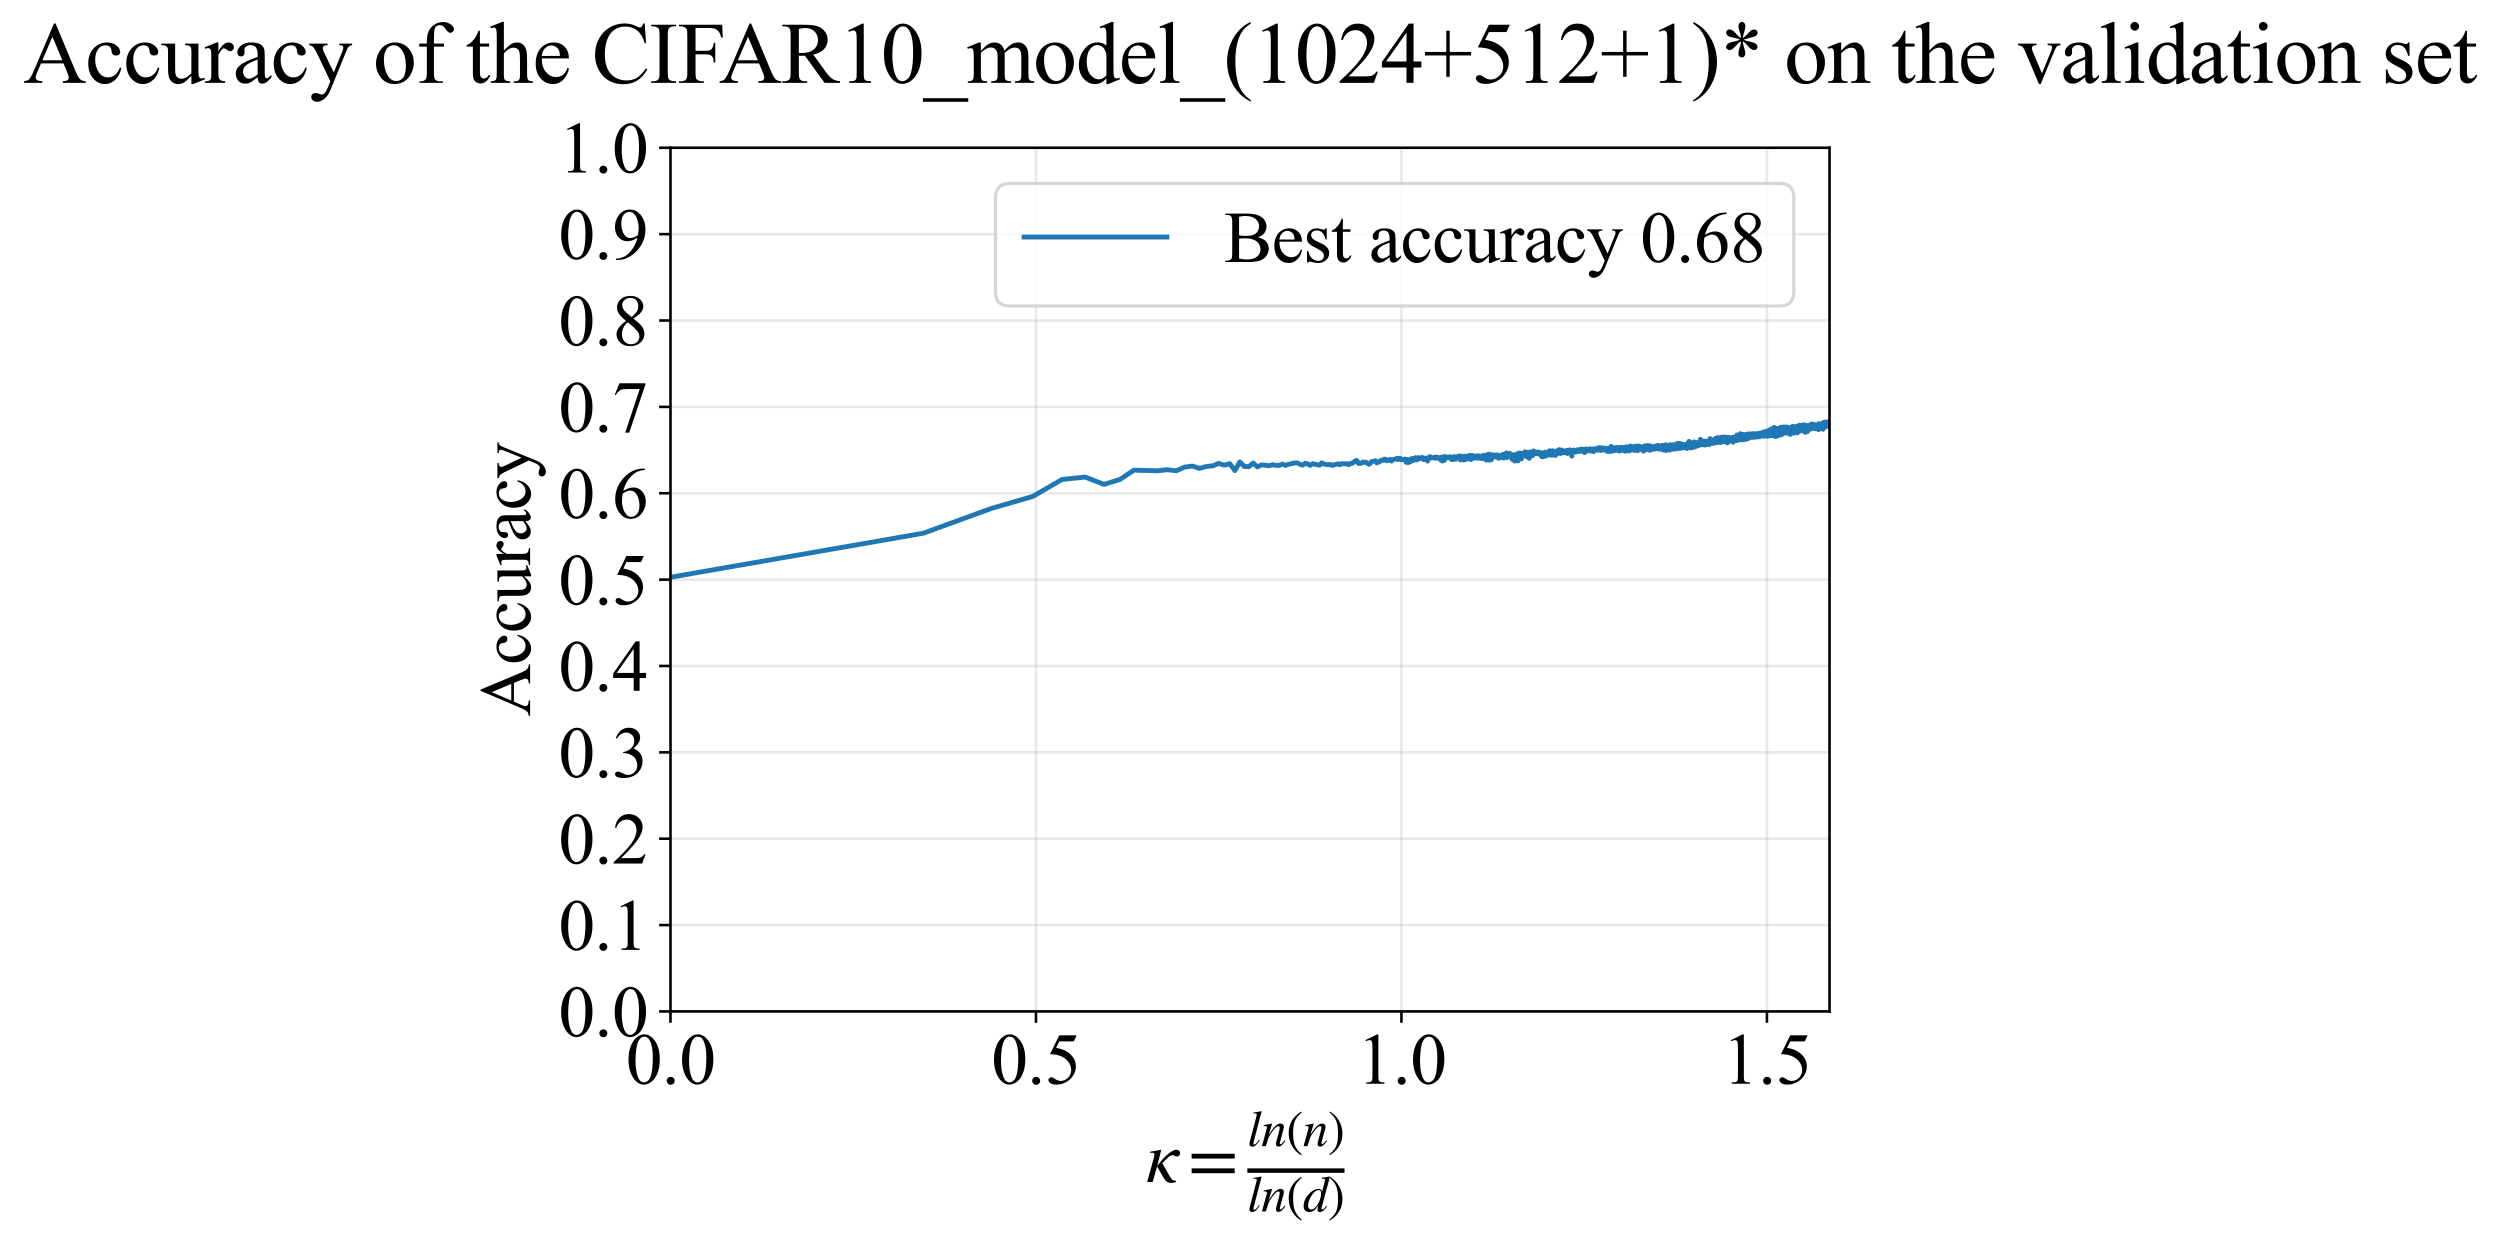 <?xml version="1.0" encoding="utf-8" standalone="no"?>
<!DOCTYPE svg PUBLIC "-//W3C//DTD SVG 1.1//EN"
  "http://www.w3.org/Graphics/SVG/1.1/DTD/svg11.dtd">
<svg xmlns:xlink="http://www.w3.org/1999/xlink" width="770.286pt" height="383.266pt" viewBox="0 0 770.286 383.266" xmlns="http://www.w3.org/2000/svg" version="1.1">
 <defs>
  <style type="text/css">*{stroke-linejoin: round; stroke-linecap: butt}</style>
 </defs>
 <g id="figure_1">
  <g id="patch_1">
   <path d="M 0 383.266 
L 770.286 383.266 
L 770.286 0 
L 0 0 
z
" style="fill: #ffffff"/>
  </g>
  <g id="axes_1">
   <g id="patch_2">
    <path d="M 206.583 311.644 
L 563.703 311.644 
L 563.703 45.532 
L 206.583 45.532 
z
" style="fill: #ffffff"/>
   </g>
   <g id="matplotlib.axis_1">
    <g id="xtick_1">
     <g id="line2d_1">
      <path d="M 206.583 311.644 
L 206.583 45.532 
" clip-path="url(#p3d9d3371a9)" style="fill: none; stroke: #b0b0b0; stroke-opacity: 0.3; stroke-width: 0.8; stroke-linecap: square"/>
     </g>
     <g id="line2d_2">
      <defs>
       <path id="ma7da129d88" d="M 0 0 
L 0 3.5 
" style="stroke: #000000; stroke-width: 0.8"/>
      </defs>
      <g>
       <use xlink:href="#ma7da129d88" x="206.583" y="311.644" style="stroke: #000000; stroke-width: 0.8"/>
      </g>
     </g>
     <g id="text_1">
      <!-- 0.0 -->
      <g transform="translate(192.833 333.92) scale(0.22 -0.22)">
       <defs>
        <path id="TimesNewRomanPSMT-30" d="M 231 2094 
Q 231 2819 450 3342 
Q 669 3866 1031 4122 
Q 1313 4325 1613 4325 
Q 2100 4325 2488 3828 
Q 2972 3213 2972 2159 
Q 2972 1422 2759 906 
Q 2547 391 2217 158 
Q 1888 -75 1581 -75 
Q 975 -75 572 641 
Q 231 1244 231 2094 
z
M 844 2016 
Q 844 1141 1059 588 
Q 1238 122 1591 122 
Q 1759 122 1940 273 
Q 2122 425 2216 781 
Q 2359 1319 2359 2297 
Q 2359 3022 2209 3506 
Q 2097 3866 1919 4016 
Q 1791 4119 1609 4119 
Q 1397 4119 1231 3928 
Q 1006 3669 925 3112 
Q 844 2556 844 2016 
z
" transform="scale(0.016)"/>
        <path id="TimesNewRomanPSMT-2e" d="M 800 606 
Q 947 606 1047 504 
Q 1147 403 1147 259 
Q 1147 116 1045 14 
Q 944 -88 800 -88 
Q 656 -88 554 14 
Q 453 116 453 259 
Q 453 406 554 506 
Q 656 606 800 606 
z
" transform="scale(0.016)"/>
       </defs>
       <use xlink:href="#TimesNewRomanPSMT-30"/>
       <use xlink:href="#TimesNewRomanPSMT-2e" transform="translate(50 0)"/>
       <use xlink:href="#TimesNewRomanPSMT-30" transform="translate(75 0)"/>
      </g>
     </g>
    </g>
    <g id="xtick_2">
     <g id="line2d_3">
      <path d="M 319.195 311.644 
L 319.195 45.532 
" clip-path="url(#p3d9d3371a9)" style="fill: none; stroke: #b0b0b0; stroke-opacity: 0.3; stroke-width: 0.8; stroke-linecap: square"/>
     </g>
     <g id="line2d_4">
      <g>
       <use xlink:href="#ma7da129d88" x="319.195" y="311.644" style="stroke: #000000; stroke-width: 0.8"/>
      </g>
     </g>
     <g id="text_2">
      <!-- 0.5 -->
      <g transform="translate(305.445 333.92) scale(0.22 -0.22)">
       <defs>
        <path id="TimesNewRomanPSMT-35" d="M 2778 4238 
L 2534 3706 
L 1259 3706 
L 981 3138 
Q 1809 3016 2294 2522 
Q 2709 2097 2709 1522 
Q 2709 1188 2573 903 
Q 2438 619 2231 419 
Q 2025 219 1772 97 
Q 1413 -75 1034 -75 
Q 653 -75 479 54 
Q 306 184 306 341 
Q 306 428 378 495 
Q 450 563 559 563 
Q 641 563 702 538 
Q 763 513 909 409 
Q 1144 247 1384 247 
Q 1750 247 2026 523 
Q 2303 800 2303 1197 
Q 2303 1581 2056 1914 
Q 1809 2247 1375 2428 
Q 1034 2569 447 2591 
L 1259 4238 
L 2778 4238 
z
" transform="scale(0.016)"/>
       </defs>
       <use xlink:href="#TimesNewRomanPSMT-30"/>
       <use xlink:href="#TimesNewRomanPSMT-2e" transform="translate(50 0)"/>
       <use xlink:href="#TimesNewRomanPSMT-35" transform="translate(75 0)"/>
      </g>
     </g>
    </g>
    <g id="xtick_3">
     <g id="line2d_5">
      <path d="M 431.806 311.644 
L 431.806 45.532 
" clip-path="url(#p3d9d3371a9)" style="fill: none; stroke: #b0b0b0; stroke-opacity: 0.3; stroke-width: 0.8; stroke-linecap: square"/>
     </g>
     <g id="line2d_6">
      <g>
       <use xlink:href="#ma7da129d88" x="431.806" y="311.644" style="stroke: #000000; stroke-width: 0.8"/>
      </g>
     </g>
     <g id="text_3">
      <!-- 1.0 -->
      <g transform="translate(418.056 333.92) scale(0.22 -0.22)">
       <defs>
        <path id="TimesNewRomanPSMT-31" d="M 750 3822 
L 1781 4325 
L 1884 4325 
L 1884 747 
Q 1884 391 1914 303 
Q 1944 216 2037 169 
Q 2131 122 2419 116 
L 2419 0 
L 825 0 
L 825 116 
Q 1125 122 1212 167 
Q 1300 213 1334 289 
Q 1369 366 1369 747 
L 1369 3034 
Q 1369 3497 1338 3628 
Q 1316 3728 1258 3775 
Q 1200 3822 1119 3822 
Q 1003 3822 797 3725 
L 750 3822 
z
" transform="scale(0.016)"/>
       </defs>
       <use xlink:href="#TimesNewRomanPSMT-31"/>
       <use xlink:href="#TimesNewRomanPSMT-2e" transform="translate(50 0)"/>
       <use xlink:href="#TimesNewRomanPSMT-30" transform="translate(75 0)"/>
      </g>
     </g>
    </g>
    <g id="xtick_4">
     <g id="line2d_7">
      <path d="M 544.418 311.644 
L 544.418 45.532 
" clip-path="url(#p3d9d3371a9)" style="fill: none; stroke: #b0b0b0; stroke-opacity: 0.3; stroke-width: 0.8; stroke-linecap: square"/>
     </g>
     <g id="line2d_8">
      <g>
       <use xlink:href="#ma7da129d88" x="544.418" y="311.644" style="stroke: #000000; stroke-width: 0.8"/>
      </g>
     </g>
     <g id="text_4">
      <!-- 1.5 -->
      <g transform="translate(530.668 333.92) scale(0.22 -0.22)">
       <use xlink:href="#TimesNewRomanPSMT-31"/>
       <use xlink:href="#TimesNewRomanPSMT-2e" transform="translate(50 0)"/>
       <use xlink:href="#TimesNewRomanPSMT-35" transform="translate(75 0)"/>
      </g>
     </g>
    </g>
    <g id="text_5">
     <!-- $\kappa  = \frac{ln(n)}{ln(d)}$ -->
     <g transform="translate(353.133 364.186) scale(0.22 -0.22)">
      <defs>
       <path id="STIXGeneral-Italic-3ba" d="M 979 1440 
L 998 1446 
Q 1850 2541 2464 2790 
Q 2547 2822 2630 2822 
Q 2797 2822 2886 2736 
Q 2976 2650 2976 2522 
Q 2976 2387 2893 2307 
Q 2810 2227 2682 2227 
Q 2605 2227 2502 2288 
Q 2400 2349 2336 2349 
Q 2170 2349 1990 2205 
Q 1811 2061 1414 1645 
L 2042 544 
Q 2202 262 2310 182 
Q 2419 102 2624 102 
L 2624 0 
Q 2374 -83 2182 -83 
Q 1786 -83 1555 326 
L 960 1350 
L 576 0 
L 90 0 
L 640 1978 
Q 730 2317 730 2406 
Q 730 2560 518 2560 
L 339 2560 
L 339 2650 
Q 678 2694 1306 2822 
L 1325 2803 
L 979 1440 
z
" transform="scale(0.016)"/>
       <path id="STIXGeneral-Regular-3d" d="M 4077 2048 
L 307 2048 
L 307 2470 
L 4077 2470 
L 4077 2048 
z
M 4077 768 
L 307 768 
L 307 1190 
L 4077 1190 
L 4077 768 
z
" transform="scale(0.016)"/>
       <path id="STIXGeneral-Italic-6c" d="M 1786 4339 
L 806 595 
Q 755 410 755 320 
Q 755 205 864 205 
Q 1037 205 1293 570 
L 1453 794 
L 1542 730 
Q 1254 275 1046 102 
Q 838 -70 576 -70 
Q 262 -70 262 288 
Q 262 397 288 480 
L 1165 3834 
Q 1184 3898 1184 3955 
Q 1184 4096 870 4096 
L 755 4096 
L 755 4198 
Q 1203 4250 1747 4371 
L 1786 4339 
z
" transform="scale(0.016)"/>
       <path id="STIXGeneral-Italic-6e" d="M 2944 749 
L 3034 666 
Q 2707 218 2534 80 
Q 2362 -58 2138 -58 
Q 2010 -58 1923 28 
Q 1837 115 1837 288 
Q 1837 390 1939 768 
L 2221 1805 
Q 2310 2150 2310 2310 
Q 2310 2496 2157 2496 
Q 1971 2496 1750 2275 
Q 1530 2054 1210 1587 
Q 998 1274 899 1024 
Q 800 774 570 0 
L 90 0 
L 704 2240 
Q 717 2304 717 2349 
Q 717 2445 630 2480 
Q 544 2515 301 2522 
L 301 2624 
Q 550 2675 857 2729 
Q 1165 2784 1338 2822 
L 1363 2810 
L 934 1414 
Q 1408 2170 1753 2496 
Q 2099 2822 2413 2822 
Q 2611 2822 2720 2716 
Q 2829 2611 2829 2432 
Q 2829 2272 2765 2048 
L 2406 749 
Q 2317 429 2317 358 
Q 2317 243 2419 243 
Q 2541 243 2810 582 
Q 2854 634 2944 749 
z
" transform="scale(0.016)"/>
       <path id="STIXGeneral-Regular-28" d="M 1946 -1030 
L 1869 -1133 
Q 1126 -710 716 32 
Q 307 774 307 1613 
Q 307 3386 1888 4326 
L 1946 4224 
Q 1293 3667 1075 3126 
Q 858 2586 858 1632 
Q 858 685 1082 96 
Q 1306 -493 1946 -1030 
z
" transform="scale(0.016)"/>
       <path id="STIXGeneral-Regular-29" d="M 186 4224 
L 262 4326 
Q 992 3891 1408 3148 
Q 1824 2406 1824 1581 
Q 1824 -166 243 -1133 
L 186 -1030 
Q 845 -486 1059 54 
Q 1274 595 1274 1562 
Q 1274 2534 1059 3120 
Q 845 3706 186 4224 
z
" transform="scale(0.016)"/>
       <path id="STIXGeneral-Italic-64" d="M 3334 4371 
L 3373 4333 
L 3123 3360 
L 2739 1958 
Q 2323 429 2323 384 
Q 2323 256 2438 256 
Q 2522 256 2614 336 
Q 2707 416 2963 710 
L 3040 646 
Q 2547 -83 2099 -83 
Q 1978 -83 1907 -6 
Q 1837 70 1837 205 
Q 1837 397 1920 774 
Q 1645 307 1379 118 
Q 1114 -70 781 -70 
Q 461 -70 278 125 
Q 96 320 96 678 
Q 96 1440 713 2131 
Q 1331 2822 1965 2822 
Q 2163 2822 2256 2732 
Q 2349 2643 2381 2451 
L 2387 2451 
L 2675 3494 
Q 2765 3808 2765 3949 
Q 2765 4051 2694 4076 
Q 2624 4102 2355 4115 
L 2355 4224 
Q 2848 4269 3334 4371 
z
M 2278 2310 
Q 2278 2477 2185 2576 
Q 2093 2675 1978 2675 
Q 1677 2675 1395 2381 
Q 1075 2042 864 1571 
Q 653 1101 653 704 
Q 653 486 752 361 
Q 851 237 1024 237 
Q 1312 237 1606 550 
Q 1901 864 2089 1350 
Q 2278 1837 2278 2310 
z
" transform="scale(0.016)"/>
      </defs>
      <use xlink:href="#STIXGeneral-Italic-3ba" transform="translate(0 0.003)"/>
      <use xlink:href="#STIXGeneral-Regular-3d" transform="translate(58.84 0.003)"/>
      <use xlink:href="#STIXGeneral-Italic-6c" transform="translate(141.78 50.192) scale(0.7)"/>
      <use xlink:href="#STIXGeneral-Italic-6e" transform="translate(161.24 50.192) scale(0.7)"/>
      <use xlink:href="#STIXGeneral-Regular-28" transform="translate(196.24 50.192) scale(0.7)"/>
      <use xlink:href="#STIXGeneral-Italic-6e" transform="translate(219.55 50.192) scale(0.7)"/>
      <use xlink:href="#STIXGeneral-Regular-29" transform="translate(254.55 50.192) scale(0.7)"/>
      <use xlink:href="#STIXGeneral-Italic-6c" transform="translate(141.78 -41.258) scale(0.7)"/>
      <use xlink:href="#STIXGeneral-Italic-6e" transform="translate(161.24 -41.258) scale(0.7)"/>
      <use xlink:href="#STIXGeneral-Regular-28" transform="translate(196.24 -41.258) scale(0.7)"/>
      <use xlink:href="#STIXGeneral-Italic-64" transform="translate(219.55 -41.258) scale(0.7)"/>
      <use xlink:href="#STIXGeneral-Regular-29" transform="translate(254.55 -41.258) scale(0.7)"/>
      <path d="M 141.78 12.8 
L 141.78 19.05 
L 277.86 19.05 
L 277.86 12.8 
L 141.78 12.8 
z
"/>
     </g>
    </g>
   </g>
   <g id="matplotlib.axis_2">
    <g id="ytick_1">
     <g id="line2d_9">
      <path d="M 206.583 311.644 
L 563.703 311.644 
" clip-path="url(#p3d9d3371a9)" style="fill: none; stroke: #b0b0b0; stroke-opacity: 0.3; stroke-width: 0.8; stroke-linecap: square"/>
     </g>
     <g id="line2d_10">
      <defs>
       <path id="ma5d46952ff" d="M 0 0 
L -3.5 0 
" style="stroke: #000000; stroke-width: 0.8"/>
      </defs>
      <g>
       <use xlink:href="#ma5d46952ff" x="206.583" y="311.644" style="stroke: #000000; stroke-width: 0.8"/>
      </g>
     </g>
     <g id="text_6">
      <!-- 0.0 -->
      <g transform="translate(172.083 319.282) scale(0.22 -0.22)">
       <use xlink:href="#TimesNewRomanPSMT-30"/>
       <use xlink:href="#TimesNewRomanPSMT-2e" transform="translate(50 0)"/>
       <use xlink:href="#TimesNewRomanPSMT-30" transform="translate(75 0)"/>
      </g>
     </g>
    </g>
    <g id="ytick_2">
     <g id="line2d_11">
      <path d="M 206.583 285.032 
L 563.703 285.032 
" clip-path="url(#p3d9d3371a9)" style="fill: none; stroke: #b0b0b0; stroke-opacity: 0.3; stroke-width: 0.8; stroke-linecap: square"/>
     </g>
     <g id="line2d_12">
      <g>
       <use xlink:href="#ma5d46952ff" x="206.583" y="285.032" style="stroke: #000000; stroke-width: 0.8"/>
      </g>
     </g>
     <g id="text_7">
      <!-- 0.1 -->
      <g transform="translate(172.083 292.67) scale(0.22 -0.22)">
       <use xlink:href="#TimesNewRomanPSMT-30"/>
       <use xlink:href="#TimesNewRomanPSMT-2e" transform="translate(50 0)"/>
       <use xlink:href="#TimesNewRomanPSMT-31" transform="translate(75 0)"/>
      </g>
     </g>
    </g>
    <g id="ytick_3">
     <g id="line2d_13">
      <path d="M 206.583 258.421 
L 563.703 258.421 
" clip-path="url(#p3d9d3371a9)" style="fill: none; stroke: #b0b0b0; stroke-opacity: 0.3; stroke-width: 0.8; stroke-linecap: square"/>
     </g>
     <g id="line2d_14">
      <g>
       <use xlink:href="#ma5d46952ff" x="206.583" y="258.421" style="stroke: #000000; stroke-width: 0.8"/>
      </g>
     </g>
     <g id="text_8">
      <!-- 0.2 -->
      <g transform="translate(172.083 266.059) scale(0.22 -0.22)">
       <defs>
        <path id="TimesNewRomanPSMT-32" d="M 2934 816 
L 2638 0 
L 138 0 
L 138 116 
Q 1241 1122 1691 1759 
Q 2141 2397 2141 2925 
Q 2141 3328 1894 3587 
Q 1647 3847 1303 3847 
Q 991 3847 742 3664 
Q 494 3481 375 3128 
L 259 3128 
Q 338 3706 661 4015 
Q 984 4325 1469 4325 
Q 1984 4325 2329 3994 
Q 2675 3663 2675 3213 
Q 2675 2891 2525 2569 
Q 2294 2063 1775 1497 
Q 997 647 803 472 
L 1909 472 
Q 2247 472 2383 497 
Q 2519 522 2628 598 
Q 2738 675 2819 816 
L 2934 816 
z
" transform="scale(0.016)"/>
       </defs>
       <use xlink:href="#TimesNewRomanPSMT-30"/>
       <use xlink:href="#TimesNewRomanPSMT-2e" transform="translate(50 0)"/>
       <use xlink:href="#TimesNewRomanPSMT-32" transform="translate(75 0)"/>
      </g>
     </g>
    </g>
    <g id="ytick_4">
     <g id="line2d_15">
      <path d="M 206.583 231.81 
L 563.703 231.81 
" clip-path="url(#p3d9d3371a9)" style="fill: none; stroke: #b0b0b0; stroke-opacity: 0.3; stroke-width: 0.8; stroke-linecap: square"/>
     </g>
     <g id="line2d_16">
      <g>
       <use xlink:href="#ma5d46952ff" x="206.583" y="231.81" style="stroke: #000000; stroke-width: 0.8"/>
      </g>
     </g>
     <g id="text_9">
      <!-- 0.3 -->
      <g transform="translate(172.083 239.448) scale(0.22 -0.22)">
       <defs>
        <path id="TimesNewRomanPSMT-33" d="M 325 3431 
Q 506 3859 782 4092 
Q 1059 4325 1472 4325 
Q 1981 4325 2253 3994 
Q 2459 3747 2459 3466 
Q 2459 3003 1878 2509 
Q 2269 2356 2469 2072 
Q 2669 1788 2669 1403 
Q 2669 853 2319 450 
Q 1863 -75 997 -75 
Q 569 -75 414 31 
Q 259 138 259 259 
Q 259 350 332 419 
Q 406 488 509 488 
Q 588 488 669 463 
Q 722 447 909 348 
Q 1097 250 1169 231 
Q 1284 197 1416 197 
Q 1734 197 1970 444 
Q 2206 691 2206 1028 
Q 2206 1275 2097 1509 
Q 2016 1684 1919 1775 
Q 1784 1900 1550 2001 
Q 1316 2103 1072 2103 
L 972 2103 
L 972 2197 
Q 1219 2228 1467 2375 
Q 1716 2522 1828 2728 
Q 1941 2934 1941 3181 
Q 1941 3503 1739 3701 
Q 1538 3900 1238 3900 
Q 753 3900 428 3381 
L 325 3431 
z
" transform="scale(0.016)"/>
       </defs>
       <use xlink:href="#TimesNewRomanPSMT-30"/>
       <use xlink:href="#TimesNewRomanPSMT-2e" transform="translate(50 0)"/>
       <use xlink:href="#TimesNewRomanPSMT-33" transform="translate(75 0)"/>
      </g>
     </g>
    </g>
    <g id="ytick_5">
     <g id="line2d_17">
      <path d="M 206.583 205.199 
L 563.703 205.199 
" clip-path="url(#p3d9d3371a9)" style="fill: none; stroke: #b0b0b0; stroke-opacity: 0.3; stroke-width: 0.8; stroke-linecap: square"/>
     </g>
     <g id="line2d_18">
      <g>
       <use xlink:href="#ma5d46952ff" x="206.583" y="205.199" style="stroke: #000000; stroke-width: 0.8"/>
      </g>
     </g>
     <g id="text_10">
      <!-- 0.4 -->
      <g transform="translate(172.083 212.837) scale(0.22 -0.22)">
       <defs>
        <path id="TimesNewRomanPSMT-34" d="M 2978 1563 
L 2978 1119 
L 2409 1119 
L 2409 0 
L 1894 0 
L 1894 1119 
L 100 1119 
L 100 1519 
L 2066 4325 
L 2409 4325 
L 2409 1563 
L 2978 1563 
z
M 1894 1563 
L 1894 3666 
L 406 1563 
L 1894 1563 
z
" transform="scale(0.016)"/>
       </defs>
       <use xlink:href="#TimesNewRomanPSMT-30"/>
       <use xlink:href="#TimesNewRomanPSMT-2e" transform="translate(50 0)"/>
       <use xlink:href="#TimesNewRomanPSMT-34" transform="translate(75 0)"/>
      </g>
     </g>
    </g>
    <g id="ytick_6">
     <g id="line2d_19">
      <path d="M 206.583 178.588 
L 563.703 178.588 
" clip-path="url(#p3d9d3371a9)" style="fill: none; stroke: #b0b0b0; stroke-opacity: 0.3; stroke-width: 0.8; stroke-linecap: square"/>
     </g>
     <g id="line2d_20">
      <g>
       <use xlink:href="#ma5d46952ff" x="206.583" y="178.588" style="stroke: #000000; stroke-width: 0.8"/>
      </g>
     </g>
     <g id="text_11">
      <!-- 0.5 -->
      <g transform="translate(172.083 186.226) scale(0.22 -0.22)">
       <use xlink:href="#TimesNewRomanPSMT-30"/>
       <use xlink:href="#TimesNewRomanPSMT-2e" transform="translate(50 0)"/>
       <use xlink:href="#TimesNewRomanPSMT-35" transform="translate(75 0)"/>
      </g>
     </g>
    </g>
    <g id="ytick_7">
     <g id="line2d_21">
      <path d="M 206.583 151.976 
L 563.703 151.976 
" clip-path="url(#p3d9d3371a9)" style="fill: none; stroke: #b0b0b0; stroke-opacity: 0.3; stroke-width: 0.8; stroke-linecap: square"/>
     </g>
     <g id="line2d_22">
      <g>
       <use xlink:href="#ma5d46952ff" x="206.583" y="151.976" style="stroke: #000000; stroke-width: 0.8"/>
      </g>
     </g>
     <g id="text_12">
      <!-- 0.6 -->
      <g transform="translate(172.083 159.614) scale(0.22 -0.22)">
       <defs>
        <path id="TimesNewRomanPSMT-36" d="M 2869 4325 
L 2869 4209 
Q 2456 4169 2195 4045 
Q 1934 3922 1679 3669 
Q 1425 3416 1258 3105 
Q 1091 2794 978 2366 
Q 1428 2675 1881 2675 
Q 2316 2675 2634 2325 
Q 2953 1975 2953 1425 
Q 2953 894 2631 456 
Q 2244 -75 1606 -75 
Q 1172 -75 869 213 
Q 275 772 275 1663 
Q 275 2231 503 2743 
Q 731 3256 1154 3653 
Q 1578 4050 1965 4187 
Q 2353 4325 2688 4325 
L 2869 4325 
z
M 925 2138 
Q 869 1716 869 1456 
Q 869 1156 980 804 
Q 1091 453 1309 247 
Q 1469 100 1697 100 
Q 1969 100 2183 356 
Q 2397 613 2397 1088 
Q 2397 1622 2184 2012 
Q 1972 2403 1581 2403 
Q 1463 2403 1327 2353 
Q 1191 2303 925 2138 
z
" transform="scale(0.016)"/>
       </defs>
       <use xlink:href="#TimesNewRomanPSMT-30"/>
       <use xlink:href="#TimesNewRomanPSMT-2e" transform="translate(50 0)"/>
       <use xlink:href="#TimesNewRomanPSMT-36" transform="translate(75 0)"/>
      </g>
     </g>
    </g>
    <g id="ytick_8">
     <g id="line2d_23">
      <path d="M 206.583 125.365 
L 563.703 125.365 
" clip-path="url(#p3d9d3371a9)" style="fill: none; stroke: #b0b0b0; stroke-opacity: 0.3; stroke-width: 0.8; stroke-linecap: square"/>
     </g>
     <g id="line2d_24">
      <g>
       <use xlink:href="#ma5d46952ff" x="206.583" y="125.365" style="stroke: #000000; stroke-width: 0.8"/>
      </g>
     </g>
     <g id="text_13">
      <!-- 0.7 -->
      <g transform="translate(172.083 133.003) scale(0.22 -0.22)">
       <defs>
        <path id="TimesNewRomanPSMT-37" d="M 644 4238 
L 2916 4238 
L 2916 4119 
L 1503 -88 
L 1153 -88 
L 2419 3728 
L 1253 3728 
Q 900 3728 750 3644 
Q 488 3500 328 3200 
L 238 3234 
L 644 4238 
z
" transform="scale(0.016)"/>
       </defs>
       <use xlink:href="#TimesNewRomanPSMT-30"/>
       <use xlink:href="#TimesNewRomanPSMT-2e" transform="translate(50 0)"/>
       <use xlink:href="#TimesNewRomanPSMT-37" transform="translate(75 0)"/>
      </g>
     </g>
    </g>
    <g id="ytick_9">
     <g id="line2d_25">
      <path d="M 206.583 98.754 
L 563.703 98.754 
" clip-path="url(#p3d9d3371a9)" style="fill: none; stroke: #b0b0b0; stroke-opacity: 0.3; stroke-width: 0.8; stroke-linecap: square"/>
     </g>
     <g id="line2d_26">
      <g>
       <use xlink:href="#ma5d46952ff" x="206.583" y="98.754" style="stroke: #000000; stroke-width: 0.8"/>
      </g>
     </g>
     <g id="text_14">
      <!-- 0.8 -->
      <g transform="translate(172.083 106.392) scale(0.22 -0.22)">
       <defs>
        <path id="TimesNewRomanPSMT-38" d="M 1228 2134 
Q 725 2547 579 2797 
Q 434 3047 434 3316 
Q 434 3728 753 4026 
Q 1072 4325 1600 4325 
Q 2113 4325 2425 4047 
Q 2738 3769 2738 3413 
Q 2738 3175 2569 2928 
Q 2400 2681 1866 2347 
Q 2416 1922 2594 1678 
Q 2831 1359 2831 1006 
Q 2831 559 2490 242 
Q 2150 -75 1597 -75 
Q 994 -75 656 303 
Q 388 606 388 966 
Q 388 1247 577 1523 
Q 766 1800 1228 2134 
z
M 1719 2469 
Q 2094 2806 2194 3001 
Q 2294 3197 2294 3444 
Q 2294 3772 2109 3958 
Q 1925 4144 1606 4144 
Q 1288 4144 1088 3959 
Q 888 3775 888 3528 
Q 888 3366 970 3203 
Q 1053 3041 1206 2894 
L 1719 2469 
z
M 1375 2016 
Q 1116 1797 991 1539 
Q 866 1281 866 981 
Q 866 578 1086 336 
Q 1306 94 1647 94 
Q 1984 94 2187 284 
Q 2391 475 2391 747 
Q 2391 972 2272 1150 
Q 2050 1481 1375 2016 
z
" transform="scale(0.016)"/>
       </defs>
       <use xlink:href="#TimesNewRomanPSMT-30"/>
       <use xlink:href="#TimesNewRomanPSMT-2e" transform="translate(50 0)"/>
       <use xlink:href="#TimesNewRomanPSMT-38" transform="translate(75 0)"/>
      </g>
     </g>
    </g>
    <g id="ytick_10">
     <g id="line2d_27">
      <path d="M 206.583 72.143 
L 563.703 72.143 
" clip-path="url(#p3d9d3371a9)" style="fill: none; stroke: #b0b0b0; stroke-opacity: 0.3; stroke-width: 0.8; stroke-linecap: square"/>
     </g>
     <g id="line2d_28">
      <g>
       <use xlink:href="#ma5d46952ff" x="206.583" y="72.143" style="stroke: #000000; stroke-width: 0.8"/>
      </g>
     </g>
     <g id="text_15">
      <!-- 0.9 -->
      <g transform="translate(172.083 79.781) scale(0.22 -0.22)">
       <defs>
        <path id="TimesNewRomanPSMT-39" d="M 338 -88 
L 338 28 
Q 744 34 1094 217 
Q 1444 400 1770 856 
Q 2097 1313 2225 1859 
Q 1734 1544 1338 1544 
Q 891 1544 572 1889 
Q 253 2234 253 2806 
Q 253 3363 572 3797 
Q 956 4325 1575 4325 
Q 2097 4325 2469 3894 
Q 2925 3359 2925 2575 
Q 2925 1869 2578 1258 
Q 2231 647 1613 244 
Q 1109 -88 516 -88 
L 338 -88 
z
M 2275 2091 
Q 2331 2497 2331 2741 
Q 2331 3044 2228 3395 
Q 2125 3747 1936 3934 
Q 1747 4122 1506 4122 
Q 1228 4122 1018 3872 
Q 809 3622 809 3128 
Q 809 2469 1088 2097 
Q 1291 1828 1588 1828 
Q 1731 1828 1928 1897 
Q 2125 1966 2275 2091 
z
" transform="scale(0.016)"/>
       </defs>
       <use xlink:href="#TimesNewRomanPSMT-30"/>
       <use xlink:href="#TimesNewRomanPSMT-2e" transform="translate(50 0)"/>
       <use xlink:href="#TimesNewRomanPSMT-39" transform="translate(75 0)"/>
      </g>
     </g>
    </g>
    <g id="ytick_11">
     <g id="line2d_29">
      <path d="M 206.583 45.532 
L 563.703 45.532 
" clip-path="url(#p3d9d3371a9)" style="fill: none; stroke: #b0b0b0; stroke-opacity: 0.3; stroke-width: 0.8; stroke-linecap: square"/>
     </g>
     <g id="line2d_30">
      <g>
       <use xlink:href="#ma5d46952ff" x="206.583" y="45.532" style="stroke: #000000; stroke-width: 0.8"/>
      </g>
     </g>
     <g id="text_16">
      <!-- 1.0 -->
      <g transform="translate(172.083 53.17) scale(0.22 -0.22)">
       <use xlink:href="#TimesNewRomanPSMT-31"/>
       <use xlink:href="#TimesNewRomanPSMT-2e" transform="translate(50 0)"/>
       <use xlink:href="#TimesNewRomanPSMT-30" transform="translate(75 0)"/>
      </g>
     </g>
    </g>
    <g id="text_17">
     <!-- Accuracy -->
     <g transform="translate(163.336 220.726) rotate(-90) scale(0.22 -0.22)">
      <defs>
       <path id="TimesNewRomanPSMT-41" d="M 2928 1419 
L 1288 1419 
L 1000 750 
Q 894 503 894 381 
Q 894 284 986 211 
Q 1078 138 1384 116 
L 1384 0 
L 50 0 
L 50 116 
Q 316 163 394 238 
Q 553 388 747 847 
L 2238 4334 
L 2347 4334 
L 3822 809 
Q 4000 384 4145 257 
Q 4291 131 4550 116 
L 4550 0 
L 2878 0 
L 2878 116 
Q 3131 128 3220 200 
Q 3309 272 3309 375 
Q 3309 513 3184 809 
L 2928 1419 
z
M 2841 1650 
L 2122 3363 
L 1384 1650 
L 2841 1650 
z
" transform="scale(0.016)"/>
       <path id="TimesNewRomanPSMT-63" d="M 2631 1088 
Q 2516 522 2178 217 
Q 1841 -88 1431 -88 
Q 944 -88 581 321 
Q 219 731 219 1428 
Q 219 2103 620 2525 
Q 1022 2947 1584 2947 
Q 2006 2947 2278 2723 
Q 2550 2500 2550 2259 
Q 2550 2141 2473 2067 
Q 2397 1994 2259 1994 
Q 2075 1994 1981 2113 
Q 1928 2178 1911 2362 
Q 1894 2547 1784 2644 
Q 1675 2738 1481 2738 
Q 1169 2738 978 2506 
Q 725 2200 725 1697 
Q 725 1184 976 792 
Q 1228 400 1656 400 
Q 1963 400 2206 609 
Q 2378 753 2541 1131 
L 2631 1088 
z
" transform="scale(0.016)"/>
       <path id="TimesNewRomanPSMT-75" d="M 2709 2863 
L 2709 1128 
Q 2709 631 2732 520 
Q 2756 409 2807 365 
Q 2859 322 2928 322 
Q 3025 322 3147 375 
L 3191 266 
L 2334 -88 
L 2194 -88 
L 2194 519 
Q 1825 119 1631 15 
Q 1438 -88 1222 -88 
Q 981 -88 804 51 
Q 628 191 559 409 
Q 491 628 491 1028 
L 491 2306 
Q 491 2509 447 2587 
Q 403 2666 317 2708 
Q 231 2750 6 2747 
L 6 2863 
L 1009 2863 
L 1009 947 
Q 1009 547 1148 422 
Q 1288 297 1484 297 
Q 1619 297 1789 381 
Q 1959 466 2194 703 
L 2194 2325 
Q 2194 2569 2105 2655 
Q 2016 2741 1734 2747 
L 1734 2863 
L 2709 2863 
z
" transform="scale(0.016)"/>
       <path id="TimesNewRomanPSMT-72" d="M 1038 2947 
L 1038 2303 
Q 1397 2947 1775 2947 
Q 1947 2947 2059 2842 
Q 2172 2738 2172 2600 
Q 2172 2478 2090 2393 
Q 2009 2309 1897 2309 
Q 1788 2309 1652 2417 
Q 1516 2525 1450 2525 
Q 1394 2525 1328 2463 
Q 1188 2334 1038 2041 
L 1038 669 
Q 1038 431 1097 309 
Q 1138 225 1241 169 
Q 1344 113 1538 113 
L 1538 0 
L 72 0 
L 72 113 
Q 291 113 397 181 
Q 475 231 506 341 
Q 522 394 522 644 
L 522 1753 
Q 522 2253 501 2348 
Q 481 2444 426 2487 
Q 372 2531 291 2531 
Q 194 2531 72 2484 
L 41 2597 
L 906 2947 
L 1038 2947 
z
" transform="scale(0.016)"/>
       <path id="TimesNewRomanPSMT-61" d="M 1822 413 
Q 1381 72 1269 19 
Q 1100 -59 909 -59 
Q 613 -59 420 144 
Q 228 347 228 678 
Q 228 888 322 1041 
Q 450 1253 767 1440 
Q 1084 1628 1822 1897 
L 1822 2009 
Q 1822 2438 1686 2597 
Q 1550 2756 1291 2756 
Q 1094 2756 978 2650 
Q 859 2544 859 2406 
L 866 2225 
Q 866 2081 792 2003 
Q 719 1925 600 1925 
Q 484 1925 411 2006 
Q 338 2088 338 2228 
Q 338 2497 613 2722 
Q 888 2947 1384 2947 
Q 1766 2947 2009 2819 
Q 2194 2722 2281 2516 
Q 2338 2381 2338 1966 
L 2338 994 
Q 2338 584 2353 492 
Q 2369 400 2405 369 
Q 2441 338 2488 338 
Q 2538 338 2575 359 
Q 2641 400 2828 588 
L 2828 413 
Q 2478 -56 2159 -56 
Q 2006 -56 1915 50 
Q 1825 156 1822 413 
z
M 1822 616 
L 1822 1706 
Q 1350 1519 1213 1441 
Q 966 1303 859 1153 
Q 753 1003 753 825 
Q 753 600 887 451 
Q 1022 303 1197 303 
Q 1434 303 1822 616 
z
" transform="scale(0.016)"/>
       <path id="TimesNewRomanPSMT-79" d="M 38 2863 
L 1372 2863 
L 1372 2747 
L 1306 2747 
Q 1166 2747 1095 2686 
Q 1025 2625 1025 2534 
Q 1025 2413 1128 2197 
L 1825 753 
L 2466 2334 
Q 2519 2463 2519 2588 
Q 2519 2644 2497 2672 
Q 2472 2706 2419 2726 
Q 2366 2747 2231 2747 
L 2231 2863 
L 3163 2863 
L 3163 2747 
Q 3047 2734 2984 2696 
Q 2922 2659 2847 2556 
Q 2819 2513 2741 2316 
L 1575 -541 
Q 1406 -956 1132 -1168 
Q 859 -1381 606 -1381 
Q 422 -1381 303 -1275 
Q 184 -1169 184 -1031 
Q 184 -900 270 -820 
Q 356 -741 506 -741 
Q 609 -741 788 -809 
Q 913 -856 944 -856 
Q 1038 -856 1148 -759 
Q 1259 -663 1372 -384 
L 1575 113 
L 547 2272 
Q 500 2369 397 2513 
Q 319 2622 269 2659 
Q 197 2709 38 2747 
L 38 2863 
z
" transform="scale(0.016)"/>
      </defs>
      <use xlink:href="#TimesNewRomanPSMT-41"/>
      <use xlink:href="#TimesNewRomanPSMT-63" transform="translate(72.217 0)"/>
      <use xlink:href="#TimesNewRomanPSMT-63" transform="translate(116.602 0)"/>
      <use xlink:href="#TimesNewRomanPSMT-75" transform="translate(160.986 0)"/>
      <use xlink:href="#TimesNewRomanPSMT-72" transform="translate(210.986 0)"/>
      <use xlink:href="#TimesNewRomanPSMT-61" transform="translate(244.287 0)"/>
      <use xlink:href="#TimesNewRomanPSMT-63" transform="translate(288.672 0)"/>
      <use xlink:href="#TimesNewRomanPSMT-79" transform="translate(333.057 0)"/>
     </g>
    </g>
   </g>
   <g id="line2d_31">
    <path d="M 206.583 177.856 
L 284.502 164.284 
L 305.513 156.633 
L 318.168 152.974 
L 327.253 147.719 
L 334.344 146.987 
L 340.162 149.249 
L 345.095 147.719 
L 349.376 144.858 
L 356.547 145.057 
L 359.614 144.725 
L 362.417 145.057 
L 364.997 143.926 
L 367.388 143.594 
L 369.614 144.326 
L 371.698 143.727 
L 373.656 143.527 
L 375.502 142.795 
L 377.25 143.328 
L 378.908 142.862 
L 380.485 144.991 
L 381.99 142.33 
L 383.428 143.727 
L 384.805 143.793 
L 386.126 142.662 
L 387.396 143.86 
L 388.617 143.261 
L 389.795 143.328 
L 390.931 143.527 
L 392.029 143.195 
L 393.091 143.394 
L 394.119 143.394 
L 395.116 142.995 
L 396.083 143.394 
L 397.022 143.062 
L 398.823 142.662 
L 399.687 142.596 
L 400.529 143.062 
L 401.349 143.328 
L 402.15 142.729 
L 402.931 142.928 
L 403.694 143.394 
L 404.439 142.862 
L 406.577 143.328 
L 407.26 142.596 
L 407.929 142.995 
L 409.226 143.195 
L 409.856 143.062 
L 410.473 143.394 
L 412.259 142.928 
L 412.833 143.195 
L 413.397 142.862 
L 414.497 142.928 
L 415.033 142.862 
L 415.561 143.195 
L 416.08 142.795 
L 416.591 142.795 
L 417.589 141.997 
L 418.077 141.864 
L 418.558 142.795 
L 419.498 142.729 
L 419.958 142.33 
L 420.412 142.463 
L 420.86 142.396 
L 421.737 143.062 
L 422.167 142.795 
L 422.591 142.263 
L 423.423 142.064 
L 423.831 141.997 
L 424.234 142.662 
L 424.632 142.263 
L 425.026 142.33 
L 425.414 141.864 
L 425.799 141.731 
L 426.178 141.864 
L 426.553 141.465 
L 426.924 141.531 
L 427.291 141.997 
L 428.367 141.531 
L 428.718 142.064 
L 429.065 141.664 
L 430.085 141.398 
L 430.418 141.199 
L 430.747 141.598 
L 431.074 141.265 
L 431.397 141.199 
L 431.716 141.664 
L 432.965 141.465 
L 433.27 142.463 
L 433.572 141.531 
L 433.871 142.529 
L 434.168 141.731 
L 434.461 142.33 
L 434.752 141.465 
L 435.041 141.265 
L 435.327 141.931 
L 435.611 141.265 
L 435.892 141.332 
L 436.17 140.999 
L 436.447 141.731 
L 436.721 141.531 
L 436.992 140.999 
L 437.262 141.398 
L 437.529 141.132 
L 437.794 141.199 
L 438.057 140.933 
L 438.318 140.999 
L 438.576 141.598 
L 438.833 141.132 
L 439.088 141.199 
L 439.34 141.598 
L 439.591 141.132 
L 439.84 142.064 
L 440.087 141.132 
L 440.575 140.667 
L 440.816 140.999 
L 441.056 141.132 
L 441.53 140.999 
L 441.764 141.132 
L 441.997 140.866 
L 442.228 141.132 
L 442.458 140.8 
L 442.686 141.199 
L 442.912 140.933 
L 443.137 141.132 
L 443.581 140.999 
L 443.802 141.598 
L 444.02 141.864 
L 444.237 140.8 
L 444.453 142.064 
L 444.668 140.733 
L 445.092 141.798 
L 445.302 140.667 
L 445.511 140.999 
L 445.719 140.8 
L 445.925 140.8 
L 446.13 140.999 
L 446.535 140.8 
L 446.737 140.933 
L 446.936 140.733 
L 447.135 141.531 
L 447.332 140.933 
L 447.529 141.664 
L 447.918 140.999 
L 448.11 140.667 
L 448.302 140.8 
L 448.492 141.531 
L 448.682 140.933 
L 449.243 140.6 
L 449.428 140.866 
L 449.612 140.467 
L 449.977 141.731 
L 450.158 140.866 
L 450.338 141.066 
L 450.517 140.533 
L 450.872 140.866 
L 451.048 141.731 
L 451.397 140.533 
L 451.57 141.598 
L 452.084 140.533 
L 452.254 141.398 
L 452.423 140.866 
L 452.757 140.667 
L 452.924 140.267 
L 453.253 141.598 
L 453.417 140.533 
L 453.58 141.332 
L 453.742 140.334 
L 453.903 140.467 
L 454.063 140.933 
L 454.223 140.533 
L 454.382 141.132 
L 454.54 140.733 
L 454.697 140.733 
L 454.853 140.999 
L 455.164 140.467 
L 455.319 141.199 
L 455.472 140.6 
L 455.625 140.467 
L 455.777 140.733 
L 455.928 140.533 
L 456.079 140.733 
L 456.229 141.265 
L 456.378 140.533 
L 456.527 140.533 
L 456.675 141.332 
L 456.822 140.533 
L 456.969 141.332 
L 457.115 140.267 
L 457.692 140.6 
L 457.835 140.999 
L 457.977 141.798 
L 458.26 140.068 
L 458.54 140.667 
L 458.679 140.667 
L 458.817 139.935 
L 458.955 141.798 
L 459.093 140.068 
L 459.229 141.066 
L 459.366 140.4 
L 459.501 141.664 
L 459.636 140.134 
L 459.905 140.933 
L 460.038 140.134 
L 460.171 140.267 
L 460.435 140.201 
L 460.566 140.334 
L 460.697 140.8 
L 460.957 140.267 
L 461.086 140.467 
L 461.214 140.4 
L 461.343 140.134 
L 461.597 140.4 
L 461.724 141.199 
L 461.85 141.132 
L 461.976 140.467 
L 462.101 140.6 
L 462.226 140.334 
L 462.35 140.533 
L 462.474 140.999 
L 462.597 140.4 
L 462.72 140.467 
L 462.842 140.068 
L 462.964 140.4 
L 463.206 140.4 
L 463.327 141.132 
L 463.447 139.935 
L 463.566 139.935 
L 463.686 140.733 
L 463.804 140.6 
L 463.923 140.068 
L 464.041 140.8 
L 464.158 139.536 
L 464.275 140.999 
L 464.624 139.868 
L 464.739 139.935 
L 464.969 140.533 
L 465.197 139.669 
L 465.536 140.999 
L 465.648 140.001 
L 465.76 140.467 
L 465.871 140.334 
L 465.982 141.598 
L 466.203 140.134 
L 466.313 140.667 
L 466.423 140.533 
L 466.532 140.134 
L 466.641 140.467 
L 466.749 142.064 
L 466.857 140.201 
L 466.965 140.4 
L 467.072 140.001 
L 467.179 140.267 
L 467.286 140.068 
L 467.498 140.999 
L 467.604 139.802 
L 467.709 141.997 
L 467.814 140.134 
L 467.919 140.201 
L 468.023 139.602 
L 468.127 140.467 
L 468.334 139.669 
L 468.437 140.201 
L 468.642 139.602 
L 468.744 141.398 
L 469.048 139.802 
L 469.148 140.267 
L 469.249 139.935 
L 469.349 140.201 
L 469.548 139.669 
L 469.647 140.467 
L 469.845 139.203 
L 470.236 140.134 
L 470.333 139.536 
L 470.43 140.134 
L 470.527 139.336 
L 470.623 140.866 
L 470.719 140.6 
L 470.815 140.8 
L 470.91 140.4 
L 471.005 139.403 
L 471.195 141.199 
L 471.289 139.802 
L 471.383 140.533 
L 471.57 139.269 
L 471.663 139.269 
L 471.849 139.935 
L 471.941 139.403 
L 472.033 139.469 
L 472.217 140.4 
L 472.308 139.868 
L 472.399 140.068 
L 472.49 138.937 
L 472.581 139.669 
L 472.671 139.07 
L 472.761 139.802 
L 473.03 139.203 
L 473.119 139.336 
L 473.297 139.802 
L 473.385 139.602 
L 473.473 139.669 
L 473.649 139.536 
L 473.736 139.802 
L 473.997 139.269 
L 474.084 139.403 
L 474.17 139.868 
L 474.256 139.536 
L 474.342 139.735 
L 474.513 139.469 
L 474.683 139.735 
L 474.768 140.334 
L 474.852 139.868 
L 474.937 140.533 
L 475.021 139.935 
L 475.104 140.733 
L 475.271 139.536 
L 475.355 140.733 
L 475.52 139.469 
L 475.603 139.802 
L 475.685 139.735 
L 475.849 139.469 
L 476.094 140.6 
L 476.175 139.269 
L 476.256 139.602 
L 476.417 140.001 
L 476.657 139.469 
L 476.817 139.536 
L 476.896 139.469 
L 476.975 140.267 
L 477.133 139.536 
L 477.211 139.868 
L 477.446 138.87 
L 477.524 139.735 
L 477.601 139.403 
L 477.679 139.269 
L 477.833 139.669 
L 477.91 139.203 
L 477.987 140.267 
L 478.216 138.937 
L 478.368 139.536 
L 478.443 139.536 
L 478.519 138.87 
L 478.594 140.068 
L 478.669 139.602 
L 478.744 139.136 
L 478.819 139.336 
L 478.893 140.267 
L 479.042 139.203 
L 479.19 139.602 
L 479.264 140.334 
L 479.484 139.07 
L 479.63 139.735 
L 479.775 139.136 
L 479.848 139.735 
L 479.92 139.536 
L 479.992 139.735 
L 480.064 138.671 
L 480.136 139.003 
L 480.208 139.602 
L 480.279 139.536 
L 480.422 139.469 
L 480.493 138.538 
L 480.563 139.469 
L 480.634 139.07 
L 480.775 138.804 
L 480.845 139.735 
L 480.915 139.669 
L 480.985 138.87 
L 481.055 139.403 
L 481.194 138.671 
L 481.333 139.403 
L 481.402 139.07 
L 481.471 139.469 
L 481.608 138.937 
L 481.677 139.336 
L 481.813 139.003 
L 481.881 139.536 
L 481.949 138.937 
L 482.017 139.336 
L 482.084 138.87 
L 482.152 139.469 
L 482.219 139.403 
L 482.286 139.136 
L 482.353 139.469 
L 482.554 139.003 
L 482.62 139.403 
L 482.687 139.136 
L 482.885 138.737 
L 482.951 139.735 
L 483.016 139.669 
L 483.213 138.937 
L 483.278 138.737 
L 483.408 139.336 
L 483.473 139.203 
L 483.537 138.671 
L 483.602 138.87 
L 483.666 138.937 
L 483.73 138.604 
L 483.795 139.07 
L 483.859 138.937 
L 483.922 138.804 
L 484.05 139.269 
L 484.113 139.003 
L 484.177 139.07 
L 484.24 139.203 
L 484.303 140.533 
L 484.366 139.602 
L 484.554 138.87 
L 484.742 139.136 
L 484.804 138.671 
L 484.866 138.87 
L 484.99 138.737 
L 485.051 138.937 
L 485.113 138.87 
L 485.174 138.937 
L 485.236 138.87 
L 485.419 138.937 
L 485.48 139.269 
L 485.541 139.07 
L 485.783 138.804 
L 485.843 138.804 
L 485.903 139.003 
L 485.963 138.604 
L 486.142 139.136 
L 486.321 138.604 
L 486.38 138.87 
L 486.439 138.671 
L 486.557 139.07 
L 486.616 138.937 
L 486.675 139.003 
L 486.733 138.538 
L 486.792 138.87 
L 486.908 138.87 
L 486.966 138.604 
L 487.025 139.003 
L 487.082 138.338 
L 487.14 138.737 
L 487.371 139.003 
L 487.6 138.604 
L 487.77 139.003 
L 487.883 138.471 
L 487.996 138.804 
L 488.052 138.737 
L 488.165 138.671 
L 488.221 139.469 
L 488.276 138.405 
L 488.332 138.671 
L 488.388 138.804 
L 488.443 138.538 
L 488.499 138.937 
L 488.665 138.338 
L 488.885 139.003 
L 488.939 138.405 
L 488.994 138.538 
L 489.049 138.471 
L 489.103 138.804 
L 489.157 138.604 
L 489.428 138.405 
L 489.75 138.737 
L 489.803 138.272 
L 489.856 138.87 
L 489.909 138.405 
L 489.962 138.671 
L 490.015 138.338 
L 490.068 139.003 
L 490.121 138.937 
L 490.331 138.604 
L 490.384 138.671 
L 490.436 138.338 
L 490.488 138.405 
L 490.644 138.804 
L 490.799 138.471 
L 490.851 138.671 
L 490.903 138.804 
L 490.954 138.604 
L 491.005 139.136 
L 491.057 138.538 
L 491.108 138.538 
L 491.159 138.272 
L 491.261 138.804 
L 491.312 138.737 
L 491.464 138.405 
L 491.565 138.737 
L 491.615 138.604 
L 491.766 138.272 
L 491.816 138.538 
L 491.866 138.338 
L 491.916 138.338 
L 491.966 138.671 
L 492.016 138.604 
L 492.214 138.072 
L 492.313 138.737 
L 492.362 138.072 
L 492.412 138.205 
L 492.461 138.538 
L 492.51 138.072 
L 492.559 138.272 
L 492.608 138.538 
L 492.656 138.072 
L 492.705 138.205 
L 492.754 138.538 
L 492.802 138.405 
L 492.851 138.338 
L 492.899 137.872 
L 492.948 138.338 
L 493.092 137.939 
L 493.141 138.671 
L 493.189 138.338 
L 493.236 138.338 
L 493.284 138.804 
L 493.332 138.272 
L 493.38 138.471 
L 493.428 138.072 
L 493.523 138.138 
L 493.57 138.338 
L 493.618 138.072 
L 493.665 138.272 
L 493.806 138.272 
L 493.854 138.005 
L 493.901 138.538 
L 493.947 138.072 
L 494.134 138.338 
L 494.181 138.138 
L 494.227 138.272 
L 494.274 138.338 
L 494.32 138.272 
L 494.367 138.671 
L 494.413 138.072 
L 494.459 138.737 
L 494.505 138.205 
L 494.551 138.205 
L 494.689 138.737 
L 494.78 138.604 
L 494.917 138.338 
L 495.054 138.671 
L 495.144 138.138 
L 495.189 138.338 
L 495.234 139.07 
L 495.324 138.737 
L 495.459 138.272 
L 495.637 138.87 
L 495.682 138.072 
L 495.726 138.737 
L 495.815 138.671 
L 495.859 138.804 
L 495.903 138.072 
L 495.947 139.136 
L 496.123 138.005 
L 496.211 139.07 
L 496.298 139.003 
L 496.429 137.54 
L 496.515 138.604 
L 496.559 137.739 
L 496.602 138.138 
L 496.645 138.804 
L 496.731 138.538 
L 496.903 139.003 
L 496.988 138.87 
L 497.031 137.872 
L 497.116 138.205 
L 497.201 138.338 
L 497.244 138.138 
L 497.328 138.272 
L 497.37 138.737 
L 497.413 138.338 
L 497.581 138.005 
L 497.664 138.804 
L 497.706 138.671 
L 497.873 138.471 
L 497.914 138.405 
L 497.956 138.538 
L 497.997 137.872 
L 498.039 138.405 
L 498.121 138.737 
L 498.162 138.538 
L 498.204 138.471 
L 498.245 138.604 
L 498.286 138.804 
L 498.368 137.872 
L 498.408 138.338 
L 498.531 138.671 
L 498.653 138.538 
L 498.734 138.405 
L 498.774 138.538 
L 498.855 138.005 
L 498.976 138.804 
L 499.016 138.072 
L 499.056 139.003 
L 499.136 137.872 
L 499.256 138.338 
L 499.335 138.604 
L 499.375 138.471 
L 499.414 138.205 
L 499.454 138.272 
L 499.494 138.737 
L 499.533 138.138 
L 499.612 138.405 
L 499.651 138.205 
L 499.691 137.806 
L 499.73 138.338 
L 499.808 138.072 
L 499.886 138.737 
L 499.964 138.604 
L 500.003 138.671 
L 500.042 138.538 
L 500.081 138.338 
L 500.159 138.471 
L 500.275 138.604 
L 500.313 138.604 
L 500.429 137.939 
L 500.467 138.005 
L 500.544 138.405 
L 500.582 137.806 
L 500.62 138.671 
L 500.658 139.003 
L 500.696 138.87 
L 500.772 138.205 
L 500.81 138.405 
L 500.848 138.471 
L 500.886 138.338 
L 501.037 138.405 
L 501.113 137.673 
L 501.15 138.937 
L 501.225 138.471 
L 501.263 137.673 
L 501.3 138.205 
L 501.337 138.471 
L 501.375 137.872 
L 501.412 138.338 
L 501.598 138.671 
L 501.782 137.872 
L 501.893 138.737 
L 502.039 138.205 
L 502.076 138.937 
L 502.149 138.338 
L 502.185 138.338 
L 502.222 138.205 
L 502.258 137.407 
L 502.294 138.471 
L 502.367 138.005 
L 502.403 138.138 
L 502.439 138.671 
L 502.475 138.338 
L 502.619 137.939 
L 502.655 138.604 
L 502.726 138.471 
L 502.762 137.606 
L 502.834 138.338 
L 502.869 138.405 
L 502.905 137.54 
L 502.976 138.405 
L 503.011 138.604 
L 503.082 138.471 
L 503.153 137.939 
L 503.188 138.338 
L 503.223 138.405 
L 503.364 137.872 
L 503.539 138.804 
L 503.609 137.872 
L 503.678 138.072 
L 503.748 138.604 
L 503.817 138.338 
L 503.921 137.407 
L 503.886 138.671 
L 503.955 137.872 
L 503.99 137.872 
L 504.127 138.471 
L 504.161 138.405 
L 504.195 138.005 
L 504.264 138.338 
L 504.298 138.205 
L 504.332 138.272 
L 504.4 138.737 
L 504.502 138.87 
L 504.536 138.072 
L 504.603 138.87 
L 504.637 138.272 
L 504.671 137.673 
L 504.704 138.338 
L 504.738 137.872 
L 504.839 138.405 
L 504.872 137.407 
L 504.939 138.138 
L 504.973 137.872 
L 505.006 138.471 
L 505.073 138.538 
L 505.106 137.806 
L 505.139 138.405 
L 505.206 138.072 
L 505.239 137.673 
L 505.272 138.338 
L 505.305 138.138 
L 505.371 138.405 
L 505.535 137.606 
L 505.601 138.272 
L 505.634 138.138 
L 505.666 137.673 
L 505.699 138.471 
L 505.732 138.272 
L 505.829 138.338 
L 505.862 137.872 
L 505.927 138.205 
L 506.024 138.138 
L 506.089 138.005 
L 506.121 138.138 
L 506.153 138.737 
L 506.185 138.005 
L 506.217 138.338 
L 506.249 137.673 
L 506.282 138.671 
L 506.314 138.737 
L 506.41 139.003 
L 506.442 137.872 
L 506.473 138.737 
L 506.505 137.673 
L 506.569 138.338 
L 506.601 138.338 
L 506.696 137.606 
L 506.728 138.272 
L 506.822 138.205 
L 506.854 137.34 
L 506.917 138.405 
L 507.011 138.072 
L 507.136 138.538 
L 507.23 137.407 
L 507.261 138.005 
L 507.416 138.405 
L 507.478 137.806 
L 507.509 137.872 
L 507.571 138.471 
L 507.601 138.405 
L 507.755 137.274 
L 507.877 138.604 
L 507.999 137.739 
L 508.151 138.405 
L 508.212 137.872 
L 508.242 137.939 
L 508.332 138.272 
L 508.362 137.673 
L 508.453 137.939 
L 508.482 138.737 
L 508.512 137.872 
L 508.542 138.405 
L 508.572 137.34 
L 508.632 137.939 
L 508.662 138.138 
L 508.692 138.005 
L 508.721 137.473 
L 508.751 138.205 
L 508.781 138.405 
L 508.811 138.138 
L 508.84 138.338 
L 508.929 138.405 
L 508.959 137.739 
L 509.047 138.338 
L 509.076 138.205 
L 509.106 138.072 
L 509.135 138.272 
L 509.223 138.338 
L 509.369 137.606 
L 509.515 138.272 
L 509.602 137.872 
L 509.573 138.405 
L 509.689 137.939 
L 509.775 138.338 
L 509.919 137.739 
L 509.976 137.673 
L 510.062 138.272 
L 510.176 137.407 
L 510.204 137.606 
L 510.29 138.272 
L 510.346 137.806 
L 510.403 137.872 
L 510.431 137.606 
L 510.459 138.072 
L 510.544 138.005 
L 510.6 137.739 
L 510.712 138.205 
L 510.824 137.207 
L 510.852 138.005 
L 510.935 137.274 
L 510.991 137.34 
L 511.102 138.072 
L 511.157 137.872 
L 511.184 138.405 
L 511.239 137.606 
L 511.267 138.205 
L 511.349 137.473 
L 511.377 138.138 
L 511.404 137.872 
L 511.432 138.205 
L 511.486 137.939 
L 511.541 138.072 
L 511.568 137.806 
L 511.595 137.939 
L 511.623 138.005 
L 511.65 137.54 
L 511.677 138.338 
L 511.731 137.739 
L 511.786 137.806 
L 511.921 138.272 
L 512.082 137.407 
L 512.136 137.207 
L 512.189 138.205 
L 512.269 137.673 
L 512.296 138.005 
L 512.349 137.606 
L 512.376 138.072 
L 512.402 137.806 
L 512.429 138.671 
L 512.455 137.673 
L 512.508 137.939 
L 512.535 138.005 
L 512.641 137.207 
L 512.588 138.138 
L 512.667 137.739 
L 512.772 138.338 
L 512.798 138.072 
L 512.851 138.138 
L 512.903 137.407 
L 512.956 138.272 
L 513.008 137.739 
L 513.06 137.673 
L 513.086 137.074 
L 513.112 137.872 
L 513.138 137.872 
L 513.216 137.872 
L 513.242 138.604 
L 513.293 137.074 
L 513.319 137.274 
L 513.345 138.804 
L 513.422 137.207 
L 513.499 138.538 
L 513.525 137.407 
L 513.551 137.473 
L 513.576 138.737 
L 513.653 138.138 
L 513.679 137.407 
L 513.73 137.606 
L 513.755 138.405 
L 513.832 138.072 
L 513.857 138.072 
L 513.933 138.538 
L 513.908 137.806 
L 513.958 138.138 
L 513.984 137.34 
L 514.06 137.739 
L 514.085 137.872 
L 514.11 138.604 
L 514.16 138.138 
L 514.186 137.34 
L 514.211 138.205 
L 514.261 138.005 
L 514.311 138.471 
L 514.336 137.673 
L 514.461 138.671 
L 514.486 137.141 
L 514.561 138.272 
L 514.61 137.007 
L 514.635 138.405 
L 514.685 137.739 
L 514.709 137.806 
L 514.734 137.207 
L 514.808 138.005 
L 514.882 137.34 
L 514.858 138.205 
L 514.907 138.005 
L 514.931 138.338 
L 514.956 137.939 
L 515.005 137.274 
L 515.03 138.405 
L 515.054 138.205 
L 515.152 137.207 
L 515.274 138.405 
L 515.298 137.606 
L 515.395 137.939 
L 515.468 137.872 
L 515.492 138.205 
L 515.54 137.007 
L 515.636 137.806 
L 515.66 138.005 
L 515.708 137.739 
L 515.732 137.007 
L 515.78 138.005 
L 515.804 138.405 
L 515.9 138.205 
L 515.924 137.473 
L 516.019 137.673 
L 516.043 138.072 
L 516.138 137.939 
L 516.161 137.54 
L 516.256 137.739 
L 516.35 137.939 
L 516.374 137.673 
L 516.397 138.072 
L 516.42 137.939 
L 516.444 138.138 
L 516.467 137.739 
L 516.514 137.872 
L 516.561 137.939 
L 516.608 137.673 
L 516.654 138.272 
L 516.771 137.34 
L 516.887 138.005 
L 516.817 136.608 
L 516.91 137.739 
L 516.933 137.872 
L 516.956 137.606 
L 516.979 137.141 
L 517.025 138.005 
L 517.048 137.34 
L 517.071 137.939 
L 517.117 137.141 
L 517.163 137.473 
L 517.186 137.407 
L 517.209 137.673 
L 517.232 136.675 
L 517.301 137.806 
L 517.323 137.34 
L 517.346 137.34 
L 517.392 137.274 
L 517.483 138.072 
L 517.528 137.872 
L 517.551 138.205 
L 517.574 136.608 
L 517.664 137.54 
L 517.709 137.606 
L 517.754 137.407 
L 517.799 137.806 
L 517.822 137.141 
L 517.867 138.005 
L 517.912 137.54 
L 518.001 138.005 
L 517.979 136.941 
L 518.024 137.872 
L 518.046 137.872 
L 518.091 138.005 
L 518.113 136.808 
L 518.202 137.141 
L 518.335 138.005 
L 518.423 137.274 
L 518.445 137.407 
L 518.512 137.274 
L 518.534 137.739 
L 518.599 136.941 
L 518.643 137.739 
L 518.709 137.673 
L 518.796 137.007 
L 518.818 137.473 
L 518.84 137.939 
L 518.927 137.606 
L 519.014 137.673 
L 519.057 137.207 
L 519.144 138.005 
L 519.251 137.806 
L 519.316 137.939 
L 519.445 137.407 
L 519.466 137.54 
L 519.487 137.34 
L 519.509 136.941 
L 519.573 137.606 
L 519.615 137.673 
L 519.7 137.34 
L 519.785 138.205 
L 519.806 137.739 
L 519.954 136.608 
L 520.08 137.806 
L 520.185 136.941 
L 520.206 137.806 
L 520.31 137.606 
L 520.352 137.939 
L 520.372 136.01 
L 520.455 137.34 
L 520.497 137.673 
L 520.538 136.076 
L 520.58 137.739 
L 520.6 137.473 
L 520.724 137.739 
L 520.806 136.342 
L 520.826 137.872 
L 520.847 137.141 
L 520.929 137.872 
L 520.97 137.34 
L 521.01 136.874 
L 521.132 138.005 
L 521.254 136.542 
L 521.274 137.872 
L 521.355 137.274 
L 521.436 136.808 
L 521.416 137.739 
L 521.456 137.141 
L 521.516 137.54 
L 521.556 137.207 
L 521.576 136.675 
L 521.596 137.872 
L 521.676 136.741 
L 521.756 136.409 
L 521.816 137.407 
L 521.855 137.074 
L 521.895 137.606 
L 521.915 137.606 
L 522.014 136.143 
L 522.132 137.739 
L 522.25 136.475 
L 522.27 136.608 
L 522.368 137.606 
L 522.387 137.007 
L 522.407 136.475 
L 522.446 137.473 
L 522.465 137.007 
L 522.563 137.473 
L 522.524 136.808 
L 522.582 137.274 
L 522.698 136.342 
L 522.814 137.407 
L 522.834 136.941 
L 522.93 137.141 
L 522.987 137.407 
L 522.968 136.941 
L 523.026 137.207 
L 523.045 136.675 
L 523.121 137.207 
L 523.14 137.141 
L 523.16 136.409 
L 523.217 137.207 
L 523.236 136.941 
L 523.312 136.874 
L 523.331 137.274 
L 523.444 136.342 
L 523.52 137.141 
L 523.558 136.874 
L 523.577 136.874 
L 523.595 136.741 
L 523.614 137.074 
L 523.633 136.808 
L 523.652 137.141 
L 523.689 136.608 
L 523.708 136.01 
L 523.746 137.141 
L 523.783 136.542 
L 523.821 136.276 
L 523.895 136.941 
L 523.914 135.344 
L 524.007 136.741 
L 524.025 137.007 
L 524.044 135.743 
L 524.1 136.874 
L 524.174 136.01 
L 524.192 136.941 
L 524.229 136.409 
L 524.303 137.007 
L 524.34 136.675 
L 524.358 136.542 
L 524.395 136.741 
L 524.413 136.608 
L 524.432 136.874 
L 524.468 136.209 
L 524.505 136.542 
L 524.56 136.409 
L 524.669 137.007 
L 524.615 136.076 
L 524.687 136.741 
L 524.742 135.943 
L 524.851 136.143 
L 524.887 136.741 
L 524.959 136.475 
L 525.013 136.01 
L 525.049 136.608 
L 525.085 136.143 
L 525.193 137.141 
L 525.229 136.409 
L 525.247 136.409 
L 525.318 136.209 
L 525.354 136.741 
L 525.461 136.076 
L 525.443 136.874 
L 525.479 136.276 
L 525.532 136.941 
L 525.55 135.877 
L 525.585 136.409 
L 525.638 136.874 
L 525.709 136.01 
L 525.797 137.007 
L 525.814 136.209 
L 525.867 136.409 
L 525.885 136.143 
L 525.902 136.342 
L 525.92 136.143 
L 525.955 136.874 
L 525.972 136.276 
L 526.042 136.874 
L 526.06 136.01 
L 526.077 136.01 
L 526.095 136.741 
L 526.182 136.675 
L 526.303 136.01 
L 526.372 136.608 
L 526.424 136.342 
L 526.441 136.608 
L 526.493 136.143 
L 526.527 136.409 
L 526.545 136.409 
L 526.596 136.076 
L 526.613 136.209 
L 526.63 137.007 
L 526.682 135.61 
L 526.716 136.342 
L 526.75 135.943 
L 526.767 136.675 
L 526.784 136.475 
L 526.801 136.741 
L 526.853 135.943 
L 526.887 135.145 
L 526.904 136.542 
L 526.938 136.342 
L 526.955 136.542 
L 527.005 136.076 
L 527.073 136.143 
L 527.107 135.81 
L 527.208 136.475 
L 527.225 136.01 
L 527.292 136.542 
L 527.326 135.943 
L 527.343 136.209 
L 527.359 135.81 
L 527.41 136.342 
L 527.46 135.943 
L 527.577 136.475 
L 527.593 136.01 
L 527.693 136.276 
L 527.726 136.409 
L 527.809 135.943 
L 527.875 136.608 
L 527.842 135.61 
L 527.925 136.209 
L 527.974 136.276 
L 528.023 135.743 
L 528.04 136.342 
L 528.073 135.477 
L 528.138 135.877 
L 528.171 136.342 
L 528.203 135.544 
L 528.236 136.143 
L 528.285 135.61 
L 528.35 135.943 
L 528.399 135.743 
L 528.448 136.342 
L 528.431 135.145 
L 528.512 136.076 
L 528.529 136.143 
L 528.545 135.411 
L 528.625 136.209 
L 528.642 135.943 
L 528.722 136.143 
L 528.738 135.877 
L 528.77 136.076 
L 528.786 135.344 
L 528.802 135.078 
L 528.818 135.877 
L 528.834 136.409 
L 528.914 136.143 
L 528.93 135.211 
L 529.01 135.743 
L 529.058 136.276 
L 529.121 136.209 
L 529.153 135.81 
L 529.169 134.812 
L 529.232 136.076 
L 529.248 136.01 
L 529.311 135.81 
L 529.327 136.143 
L 529.343 135.677 
L 529.39 136.209 
L 529.438 135.943 
L 529.453 136.01 
L 529.469 135.677 
L 529.485 135.145 
L 529.516 136.076 
L 529.563 135.344 
L 529.657 136.01 
L 529.673 135.677 
L 529.688 135.61 
L 529.719 135.943 
L 529.751 135.743 
L 529.782 135.81 
L 529.797 135.61 
L 529.813 134.879 
L 529.89 136.076 
L 529.937 136.342 
L 530.03 134.945 
L 530.091 134.812 
L 530.138 136.076 
L 530.215 134.812 
L 530.23 136.342 
L 530.245 136.076 
L 530.368 135.344 
L 530.276 136.143 
L 530.383 135.743 
L 530.398 136.01 
L 530.444 135.145 
L 530.459 134.679 
L 530.52 136.01 
L 530.535 135.544 
L 530.581 135.278 
L 530.672 136.01 
L 530.687 134.679 
L 530.778 135.743 
L 530.883 136.076 
L 530.808 135.477 
L 530.898 135.877 
L 530.913 135.078 
L 530.973 136.01 
L 531.003 135.211 
L 531.048 136.01 
L 531.123 135.81 
L 531.153 135.943 
L 531.183 135.677 
L 531.198 134.679 
L 531.242 135.877 
L 531.287 135.477 
L 531.391 136.01 
L 531.346 135.344 
L 531.405 135.877 
L 531.509 135.477 
L 531.45 136.143 
L 531.524 135.544 
L 531.553 135.877 
L 531.568 135.145 
L 531.656 135.477 
L 531.744 135.943 
L 531.759 135.743 
L 531.773 134.679 
L 531.817 135.877 
L 531.861 135.743 
L 531.949 136.01 
L 531.905 135.544 
L 531.963 135.81 
L 532.036 135.544 
L 532.007 136.01 
L 532.065 135.81 
L 532.094 136.143 
L 532.108 135.677 
L 532.123 135.677 
L 532.152 135.544 
L 532.166 136.475 
L 532.267 136.076 
L 532.368 135.078 
L 532.382 135.477 
L 532.397 136.143 
L 532.425 135.012 
L 532.497 136.01 
L 532.511 136.143 
L 532.54 135.743 
L 532.569 134.746 
L 532.64 136.01 
L 532.654 135.544 
L 532.711 135.743 
L 532.754 135.278 
L 532.825 136.01 
L 532.782 134.746 
L 532.853 135.677 
L 532.938 135.211 
L 532.952 135.677 
L 533.008 135.278 
L 533.037 135.943 
L 533.135 135.211 
L 533.149 135.411 
L 533.163 135.743 
L 533.205 134.879 
L 533.261 135.677 
L 533.317 134.945 
L 533.373 135.677 
L 533.387 135.81 
L 533.401 135.012 
L 533.456 135.477 
L 533.539 135.145 
L 533.526 135.743 
L 533.553 135.278 
L 533.622 135.81 
L 533.664 135.344 
L 533.802 136.01 
L 533.898 134.746 
L 533.87 136.143 
L 533.912 135.544 
L 533.953 135.743 
L 533.966 135.477 
L 533.98 136.276 
L 534.062 134.679 
L 534.076 136.01 
L 534.157 134.945 
L 534.212 135.078 
L 534.334 135.544 
L 534.266 134.945 
L 534.347 135.211 
L 534.374 135.677 
L 534.442 134.945 
L 534.455 135.544 
L 534.549 135.411 
L 534.63 135.012 
L 534.603 135.477 
L 534.657 135.211 
L 534.683 135.677 
L 534.75 135.145 
L 534.777 135.411 
L 534.79 134.879 
L 534.857 135.743 
L 534.884 135.344 
L 534.897 135.411 
L 534.923 135.211 
L 535.003 135.012 
L 534.963 135.278 
L 535.016 135.278 
L 535.029 135.344 
L 535.043 135.145 
L 535.082 135.211 
L 535.135 134.014 
L 535.162 135.411 
L 535.214 134.612 
L 535.227 135.743 
L 535.333 135.411 
L 535.437 134.413 
L 535.45 135.211 
L 535.516 134.812 
L 535.555 135.477 
L 535.607 134.679 
L 535.62 135.544 
L 535.672 135.344 
L 535.685 135.411 
L 535.698 135.078 
L 535.711 135.211 
L 535.788 134.346 
L 535.776 135.278 
L 535.814 135.278 
L 535.853 135.411 
L 535.84 134.879 
L 535.879 135.078 
L 535.956 135.012 
L 535.918 135.211 
L 535.969 135.078 
L 535.995 135.344 
L 536.008 134.147 
L 536.046 135.411 
L 536.097 135.145 
L 536.161 135.012 
L 536.187 135.411 
L 536.213 133.615 
L 536.327 134.346 
L 536.353 135.477 
L 536.442 134.546 
L 536.543 135.544 
L 536.555 134.746 
L 536.606 134.479 
L 536.593 135.012 
L 536.644 134.612 
L 536.719 135.145 
L 536.744 134.546 
L 536.757 134.945 
L 536.795 135.145 
L 536.82 134.546 
L 536.857 134.213 
L 536.895 134.945 
L 536.907 134.879 
L 536.945 135.344 
L 537.007 134.546 
L 537.069 135.344 
L 537.082 133.814 
L 537.107 134.746 
L 537.169 134.213 
L 537.156 135.278 
L 537.193 134.746 
L 537.206 135.477 
L 537.292 134.479 
L 537.354 135.012 
L 537.379 134.346 
L 537.403 134.746 
L 537.477 135.344 
L 537.502 134.346 
L 537.587 135.411 
L 537.612 134.479 
L 537.624 134.413 
L 537.636 135.411 
L 537.685 134.28 
L 537.722 134.546 
L 537.758 133.947 
L 537.783 134.945 
L 537.831 134.08 
L 537.856 135.145 
L 537.94 134.479 
L 538.037 134.213 
L 537.965 134.746 
L 538.049 134.479 
L 538.085 134.08 
L 538.073 134.546 
L 538.097 134.346 
L 538.109 135.278 
L 538.146 134.014 
L 538.206 134.679 
L 538.254 134.08 
L 538.266 134.147 
L 538.278 135.211 
L 538.314 133.748 
L 538.373 134.28 
L 538.493 135.211 
L 538.421 133.748 
L 538.504 134.945 
L 538.588 134.014 
L 538.611 134.213 
L 538.635 135.078 
L 538.647 134.08 
L 538.718 134.746 
L 538.742 133.681 
L 538.836 134.213 
L 538.859 134.612 
L 538.942 134.014 
L 539.024 133.881 
L 539.047 134.612 
L 539.059 133.881 
L 539.129 134.879 
L 539.164 134.08 
L 539.176 134.014 
L 539.187 134.546 
L 539.199 134.346 
L 539.257 134.612 
L 539.234 134.014 
L 539.292 134.28 
L 539.373 133.748 
L 539.327 134.746 
L 539.396 134.28 
L 539.489 133.681 
L 539.431 134.479 
L 539.5 134.213 
L 539.523 134.014 
L 539.535 134.346 
L 539.558 133.748 
L 539.592 134.479 
L 539.65 134.08 
L 539.661 133.748 
L 539.742 134.479 
L 539.753 134.014 
L 539.776 134.746 
L 539.81 133.748 
L 539.856 134.014 
L 539.89 134.612 
L 539.947 133.615 
L 540.015 134.746 
L 540.061 133.947 
L 540.072 133.881 
L 540.083 133.947 
L 540.095 134.746 
L 540.185 133.681 
L 540.287 134.746 
L 540.242 133.615 
L 540.343 134.413 
L 540.478 133.681 
L 540.567 134.346 
L 540.601 134.28 
L 540.634 133.814 
L 540.656 134.413 
L 540.712 134.213 
L 540.79 134.28 
L 540.812 133.947 
L 540.889 133.615 
L 540.934 134.479 
L 541.033 133.681 
L 541.022 134.546 
L 541.044 134.014 
L 541.055 133.881 
L 541.088 134.28 
L 541.099 134.014 
L 541.11 134.679 
L 541.143 133.814 
L 541.208 133.947 
L 541.23 133.814 
L 541.34 134.346 
L 541.35 133.947 
L 541.448 134.28 
L 541.47 133.748 
L 541.557 134.08 
L 541.578 134.413 
L 541.611 133.881 
L 541.633 134.28 
L 541.643 133.615 
L 541.687 134.413 
L 541.74 134.213 
L 541.751 134.213 
L 541.826 134.612 
L 541.773 134.014 
L 541.859 134.346 
L 541.869 134.28 
L 541.88 133.482 
L 541.912 134.413 
L 541.977 134.147 
L 541.987 133.947 
L 541.998 134.413 
L 542.073 134.413 
L 542.179 133.947 
L 542.2 134.28 
L 542.211 134.346 
L 542.221 134.213 
L 542.306 133.615 
L 542.275 134.546 
L 542.327 134.147 
L 542.454 133.881 
L 542.528 134.213 
L 542.507 133.482 
L 542.559 133.881 
L 542.612 134.147 
L 542.58 133.748 
L 542.633 133.947 
L 542.696 133.415 
L 542.675 134.213 
L 542.748 133.548 
L 542.852 134.28 
L 542.79 133.348 
L 542.862 133.681 
L 542.904 134.213 
L 542.956 133.482 
L 543.049 133.415 
L 543.059 134.147 
L 543.163 133.282 
L 543.173 133.814 
L 543.225 133.215 
L 543.276 134.28 
L 543.338 133.149 
L 543.389 133.681 
L 543.399 134.346 
L 543.44 133.548 
L 543.491 133.548 
L 543.542 134.413 
L 543.522 133.415 
L 543.613 134.014 
L 543.725 133.016 
L 543.694 134.08 
L 543.735 133.282 
L 543.846 134.014 
L 543.917 133.348 
L 543.876 134.08 
L 543.977 133.615 
L 544.037 133.947 
L 544.057 133.149 
L 544.077 133.881 
L 544.158 132.949 
L 544.138 134.213 
L 544.198 133.415 
L 544.297 134.213 
L 544.218 133.282 
L 544.307 133.947 
L 544.377 132.949 
L 544.337 134.014 
L 544.416 134.014 
L 544.466 132.883 
L 544.496 134.213 
L 544.525 134.413 
L 544.604 132.949 
L 544.654 134.346 
L 544.713 132.816 
L 544.83 133.947 
L 544.781 132.683 
L 544.84 133.681 
L 544.938 133.348 
L 544.86 133.748 
L 544.967 133.415 
L 544.996 134.147 
L 545.016 132.816 
L 545.065 133.482 
L 545.113 132.55 
L 545.123 134.28 
L 545.171 133.548 
L 545.181 133.548 
L 545.2 133.814 
L 545.297 132.417 
L 545.422 134.213 
L 545.538 132.683 
L 545.547 132.949 
L 545.624 134.08 
L 545.633 132.55 
L 545.671 133.681 
L 545.729 133.149 
L 545.757 134.147 
L 545.786 132.151 
L 545.871 133.016 
L 545.881 133.016 
L 545.919 134.28 
L 545.937 132.75 
L 546.004 133.881 
L 546.013 132.217 
L 546.117 132.816 
L 546.201 134.213 
L 546.145 132.018 
L 546.22 132.55 
L 546.314 133.681 
L 546.323 132.484 
L 546.342 132.949 
L 546.37 132.617 
L 546.407 133.215 
L 546.51 134.213 
L 546.435 132.284 
L 546.519 133.282 
L 546.528 132.284 
L 546.603 133.748 
L 546.621 133.415 
L 546.63 133.814 
L 546.667 131.685 
L 546.723 133.149 
L 546.732 132.55 
L 546.815 134.28 
L 546.834 133.149 
L 546.852 132.883 
L 546.87 133.149 
L 546.898 132.151 
L 546.962 134.213 
L 547.008 132.284 
L 546.981 134.346 
L 547.063 132.75 
L 547.072 134.546 
L 547.136 132.217 
L 547.163 132.284 
L 547.172 132.018 
L 547.2 134.147 
L 547.218 132.949 
L 547.227 134.213 
L 547.273 132.217 
L 547.318 132.816 
L 547.381 132.284 
L 547.336 133.748 
L 547.409 132.55 
L 547.418 134.014 
L 547.427 132.151 
L 547.517 133.016 
L 547.526 133.149 
L 547.553 132.351 
L 547.58 132.949 
L 547.589 132.217 
L 547.598 133.947 
L 547.67 132.683 
L 547.75 134.28 
L 547.706 132.284 
L 547.777 132.484 
L 547.786 132.351 
L 547.804 132.816 
L 547.822 134.014 
L 547.884 132.084 
L 547.902 132.55 
L 547.911 132.018 
L 547.991 133.814 
L 548 132.217 
L 548.027 133.947 
L 548.115 133.415 
L 548.195 132.018 
L 548.213 133.482 
L 548.23 132.55 
L 548.248 133.082 
L 548.274 132.217 
L 548.327 133.814 
L 548.371 131.885 
L 548.389 132.816 
L 548.485 132.018 
L 548.476 132.949 
L 548.503 132.084 
L 548.59 134.014 
L 548.581 131.685 
L 548.607 132.084 
L 548.668 133.415 
L 548.625 131.885 
L 548.729 133.282 
L 548.799 133.482 
L 548.85 131.619 
L 548.902 133.348 
L 548.963 132.284 
L 548.98 132.484 
L 548.989 133.881 
L 549.058 131.619 
L 549.092 132.816 
L 549.161 131.885 
L 549.152 133.415 
L 549.186 132.617 
L 549.22 133.415 
L 549.255 131.818 
L 549.297 133.348 
L 549.349 131.885 
L 549.417 132.484 
L 549.468 132.084 
L 549.527 133.348 
L 549.637 132.284 
L 549.671 133.415 
L 549.73 131.552 
L 549.747 132.417 
L 549.772 133.215 
L 549.847 132.018 
L 549.906 133.348 
L 549.965 132.617 
L 549.973 131.885 
L 549.99 132.75 
L 550.073 132.351 
L 550.09 132.284 
L 550.098 133.415 
L 550.173 132.018 
L 550.198 132.55 
L 550.231 132.018 
L 550.215 133.482 
L 550.297 132.417 
L 550.314 133.415 
L 550.372 132.151 
L 550.405 132.683 
L 550.512 131.552 
L 550.438 132.816 
L 550.52 131.885 
L 550.528 132.949 
L 550.627 132.084 
L 550.668 131.818 
L 550.643 132.484 
L 550.709 132.151 
L 550.733 133.215 
L 550.741 131.818 
L 550.831 132.55 
L 550.855 131.752 
L 550.953 132.084 
L 550.977 133.215 
L 550.969 132.018 
L 551.066 133.149 
L 551.147 131.752 
L 551.179 132.351 
L 551.187 132.351 
L 551.244 131.951 
L 551.268 133.482 
L 551.276 132.683 
L 551.284 133.415 
L 551.356 131.818 
L 551.372 132.617 
L 551.468 131.885 
L 551.396 133.814 
L 551.476 132.55 
L 551.524 133.016 
L 551.508 131.885 
L 551.579 132.217 
L 551.587 132.217 
L 551.603 132.084 
L 551.611 133.814 
L 551.683 131.885 
L 551.714 132.151 
L 551.762 131.685 
L 551.746 132.75 
L 551.77 132.351 
L 551.801 131.752 
L 551.88 133.016 
L 551.967 131.685 
L 552.006 131.752 
L 552.085 132.683 
L 552.108 131.818 
L 552.155 131.619 
L 552.124 132.417 
L 552.163 132.151 
L 552.171 132.949 
L 552.225 131.486 
L 552.264 132.484 
L 552.342 131.353 
L 552.373 132.018 
L 552.404 131.486 
L 552.42 132.284 
L 552.428 132.217 
L 552.513 133.482 
L 552.474 131.552 
L 552.528 131.818 
L 552.544 131.685 
L 552.551 132.351 
L 552.559 132.018 
L 552.621 132.816 
L 552.59 131.619 
L 552.659 132.484 
L 552.774 131.552 
L 552.828 132.55 
L 552.882 132.084 
L 552.927 131.619 
L 552.981 132.284 
L 552.988 132.217 
L 553.042 131.486 
L 553.103 132.084 
L 553.201 131.752 
L 553.209 131.951 
L 553.224 132.351 
L 553.299 131.419 
L 553.307 132.084 
L 553.345 132.484 
L 553.412 131.419 
L 553.532 132.284 
L 553.652 131.419 
L 553.727 133.415 
L 553.697 131.353 
L 553.764 131.619 
L 553.838 131.353 
L 553.875 132.084 
L 553.971 131.22 
L 553.927 132.351 
L 553.994 131.286 
L 554.031 132.217 
L 554.104 131.419 
L 554.2 132.55 
L 554.141 131.22 
L 554.214 131.486 
L 554.229 131.22 
L 554.236 132.018 
L 554.273 131.752 
L 554.354 132.949 
L 554.332 131.419 
L 554.368 131.619 
L 554.427 131.02 
L 554.39 132.151 
L 554.477 131.685 
L 554.499 131.685 
L 554.507 131.286 
L 554.565 132.217 
L 554.601 131.486 
L 554.652 132.417 
L 554.71 132.151 
L 554.774 131.22 
L 554.811 132.75 
L 554.818 131.486 
L 554.882 132.484 
L 554.911 131.353 
L 554.926 131.685 
L 555.004 131.419 
L 554.99 132.018 
L 555.012 131.552 
L 555.105 132.217 
L 555.076 131.02 
L 555.126 132.018 
L 555.226 132.217 
L 555.24 131.22 
L 555.29 131.885 
L 555.346 130.953 
L 555.353 131.685 
L 555.438 131.951 
L 555.474 131.286 
L 555.572 132.417 
L 555.551 131.087 
L 555.586 131.685 
L 555.607 131.087 
L 555.692 131.22 
L 555.748 132.883 
L 555.79 131.153 
L 555.797 132.484 
L 555.901 130.887 
L 555.908 131.353 
L 556.013 131.951 
L 555.936 131.153 
L 556.019 131.486 
L 556.026 131.02 
L 556.082 132.151 
L 556.13 131.353 
L 556.137 131.153 
L 556.192 132.084 
L 556.213 131.286 
L 556.22 133.215 
L 556.227 131.087 
L 556.317 131.885 
L 556.323 131.02 
L 556.426 131.353 
L 556.529 132.351 
L 556.481 131.286 
L 556.543 131.419 
L 556.611 131.087 
L 556.59 131.685 
L 556.624 131.486 
L 556.706 131.885 
L 556.672 131.087 
L 556.727 131.419 
L 556.774 131.22 
L 556.747 131.818 
L 556.788 131.353 
L 556.882 133.016 
L 556.896 131.752 
L 556.916 132.151 
L 556.99 131.286 
L 557.031 132.351 
L 557.098 131.752 
L 557.165 131.286 
L 557.118 132.151 
L 557.205 131.752 
L 557.239 131.353 
L 557.252 131.951 
L 557.292 131.486 
L 557.312 132.084 
L 557.359 131.153 
L 557.399 131.885 
L 557.418 131.087 
L 557.438 131.951 
L 557.511 131.552 
L 557.584 131.951 
L 557.551 131.087 
L 557.591 131.552 
L 557.65 131.153 
L 557.664 131.951 
L 557.703 131.486 
L 557.729 132.284 
L 557.789 131.087 
L 557.815 131.885 
L 557.9 130.754 
L 557.926 131.087 
L 557.966 131.885 
L 558.031 131.02 
L 558.037 131.22 
L 558.057 132.018 
L 558.135 131.02 
L 558.161 131.486 
L 558.181 132.084 
L 558.265 131.22 
L 558.349 132.018 
L 558.31 130.621 
L 558.368 131.685 
L 558.439 130.953 
L 558.42 131.885 
L 558.478 131.02 
L 558.484 131.619 
L 558.587 131.286 
L 558.651 131.818 
L 558.67 131.02 
L 558.677 131.353 
L 558.779 131.02 
L 558.702 131.752 
L 558.785 131.22 
L 558.817 131.619 
L 558.804 130.953 
L 558.906 131.552 
L 558.913 131.552 
L 558.995 130.82 
L 559.001 131.818 
L 559.02 130.887 
L 559.115 131.752 
L 559.128 130.953 
L 559.216 132.084 
L 559.172 130.82 
L 559.247 131.286 
L 559.335 131.087 
L 559.297 131.552 
L 559.36 131.153 
L 559.423 131.619 
L 559.373 130.953 
L 559.479 131.552 
L 559.504 131.752 
L 559.597 131.153 
L 559.684 132.018 
L 559.635 131.02 
L 559.709 131.22 
L 559.765 131.885 
L 559.808 131.286 
L 559.82 131.02 
L 559.839 131.486 
L 559.919 131.22 
L 559.993 131.552 
L 559.98 130.953 
L 560.029 131.22 
L 560.097 130.82 
L 560.085 132.018 
L 560.14 131.153 
L 560.146 131.153 
L 560.158 130.82 
L 560.237 131.419 
L 560.25 131.087 
L 560.286 132.417 
L 560.323 130.554 
L 560.359 131.153 
L 560.438 131.885 
L 560.395 130.887 
L 560.444 131.153 
L 560.523 130.687 
L 560.511 131.552 
L 560.553 131.02 
L 560.613 131.486 
L 560.649 130.82 
L 560.661 131.087 
L 560.685 131.02 
L 560.739 130.621 
L 560.751 131.752 
L 560.787 130.754 
L 560.841 131.486 
L 560.877 130.687 
L 560.901 131.02 
L 560.913 130.953 
L 560.919 131.153 
L 560.925 132.018 
L 561.002 130.687 
L 561.032 131.752 
L 561.056 130.687 
L 561.139 130.953 
L 561.175 130.687 
L 561.251 131.951 
L 561.346 130.687 
L 561.375 130.82 
L 561.422 131.685 
L 561.399 130.488 
L 561.493 131.552 
L 561.581 130.288 
L 561.51 132.151 
L 561.604 130.621 
L 561.645 130.488 
L 561.721 132.284 
L 561.825 130.554 
L 561.831 130.754 
L 561.837 131.153 
L 561.86 130.155 
L 561.935 130.488 
L 562.022 131.353 
L 561.97 130.288 
L 562.045 131.153 
L 562.126 130.421 
L 562.097 131.22 
L 562.16 130.554 
L 562.166 130.554 
L 562.177 130.155 
L 562.241 131.286 
L 562.258 131.286 
L 562.309 131.486 
L 562.389 130.022 
L 562.423 131.419 
L 562.503 131.087 
L 562.566 130.222 
L 562.56 131.486 
L 562.617 130.421 
L 562.622 130.421 
L 562.679 131.419 
L 562.645 130.089 
L 562.735 130.554 
L 562.764 131.353 
L 562.825 130.222 
L 562.837 130.887 
L 562.932 130.222 
L 562.865 131.02 
L 562.949 130.288 
L 563.044 130.089 
L 562.988 131.153 
L 563.05 130.355 
L 563.122 131.087 
L 563.067 130.155 
L 563.161 130.488 
L 563.25 131.087 
L 563.184 129.956 
L 563.273 130.687 
L 563.317 131.153 
L 563.367 129.956 
L 563.384 131.353 
L 563.395 129.889 
L 563.477 130.554 
L 563.499 130.089 
L 563.533 130.222 
L 563.538 131.353 
L 563.599 129.822 
L 563.642 130.355 
L 563.653 130.82 
L 563.697 129.889 
L 563.703 131.087 
L 563.703 131.087 
" clip-path="url(#p3d9d3371a9)" style="fill: none; stroke: #1f77b4; stroke-width: 1.5; stroke-linecap: square"/>
   </g>
   <g id="patch_3">
    <path d="M 206.583 311.644 
L 206.583 45.532 
" style="fill: none; stroke: #000000; stroke-width: 0.8; stroke-linejoin: miter; stroke-linecap: square"/>
   </g>
   <g id="patch_4">
    <path d="M 563.703 311.644 
L 563.703 45.532 
" style="fill: none; stroke: #000000; stroke-width: 0.8; stroke-linejoin: miter; stroke-linecap: square"/>
   </g>
   <g id="patch_5">
    <path d="M 206.583 311.644 
L 563.703 311.644 
" style="fill: none; stroke: #000000; stroke-width: 0.8; stroke-linejoin: miter; stroke-linecap: square"/>
   </g>
   <g id="patch_6">
    <path d="M 206.583 45.532 
L 563.703 45.532 
" style="fill: none; stroke: #000000; stroke-width: 0.8; stroke-linejoin: miter; stroke-linecap: square"/>
   </g>
   <g id="text_18">
    <!-- Accuracy of the CIFAR10_model_(1024+512+1)* on the validation set -->
    <g transform="translate(7.2 25.532) scale(0.264 -0.264)">
     <defs>
      <path id="TimesNewRomanPSMT-20" transform="scale(0.016)"/>
      <path id="TimesNewRomanPSMT-6f" d="M 1600 2947 
Q 2250 2947 2644 2453 
Q 2978 2031 2978 1484 
Q 2978 1100 2793 706 
Q 2609 313 2286 112 
Q 1963 -88 1566 -88 
Q 919 -88 538 428 
Q 216 863 216 1403 
Q 216 1797 411 2186 
Q 606 2575 925 2761 
Q 1244 2947 1600 2947 
z
M 1503 2744 
Q 1338 2744 1170 2645 
Q 1003 2547 900 2300 
Q 797 2053 797 1666 
Q 797 1041 1045 587 
Q 1294 134 1700 134 
Q 2003 134 2200 384 
Q 2397 634 2397 1244 
Q 2397 2006 2069 2444 
Q 1847 2744 1503 2744 
z
" transform="scale(0.016)"/>
      <path id="TimesNewRomanPSMT-66" d="M 1319 2638 
L 1319 756 
Q 1319 356 1406 250 
Q 1522 113 1716 113 
L 1975 113 
L 1975 0 
L 266 0 
L 266 113 
L 394 113 
Q 519 113 622 175 
Q 725 238 764 344 
Q 803 450 803 756 
L 803 2638 
L 247 2638 
L 247 2863 
L 803 2863 
L 803 3050 
Q 803 3478 940 3775 
Q 1078 4072 1361 4255 
Q 1644 4438 1997 4438 
Q 2325 4438 2600 4225 
Q 2781 4084 2781 3909 
Q 2781 3816 2700 3733 
Q 2619 3650 2525 3650 
Q 2453 3650 2373 3701 
Q 2294 3753 2178 3923 
Q 2063 4094 1966 4153 
Q 1869 4213 1750 4213 
Q 1606 4213 1506 4136 
Q 1406 4059 1362 3898 
Q 1319 3738 1319 3069 
L 1319 2863 
L 2056 2863 
L 2056 2638 
L 1319 2638 
z
" transform="scale(0.016)"/>
      <path id="TimesNewRomanPSMT-74" d="M 1031 3803 
L 1031 2863 
L 1700 2863 
L 1700 2644 
L 1031 2644 
L 1031 788 
Q 1031 509 1111 412 
Q 1191 316 1316 316 
Q 1419 316 1516 380 
Q 1613 444 1666 569 
L 1788 569 
Q 1678 263 1478 108 
Q 1278 -47 1066 -47 
Q 922 -47 784 33 
Q 647 113 581 261 
Q 516 409 516 719 
L 516 2644 
L 63 2644 
L 63 2747 
Q 234 2816 414 2980 
Q 594 3144 734 3369 
Q 806 3488 934 3803 
L 1031 3803 
z
" transform="scale(0.016)"/>
      <path id="TimesNewRomanPSMT-68" d="M 1041 4444 
L 1041 2350 
Q 1388 2731 1591 2839 
Q 1794 2947 1997 2947 
Q 2241 2947 2416 2812 
Q 2591 2678 2675 2391 
Q 2734 2191 2734 1659 
L 2734 647 
Q 2734 375 2778 275 
Q 2809 200 2884 156 
Q 2959 113 3159 113 
L 3159 0 
L 1753 0 
L 1753 113 
L 1819 113 
Q 2019 113 2097 173 
Q 2175 234 2206 353 
Q 2216 403 2216 647 
L 2216 1659 
Q 2216 2128 2167 2275 
Q 2119 2422 2012 2495 
Q 1906 2569 1756 2569 
Q 1603 2569 1437 2487 
Q 1272 2406 1041 2159 
L 1041 647 
Q 1041 353 1073 281 
Q 1106 209 1195 161 
Q 1284 113 1503 113 
L 1503 0 
L 84 0 
L 84 113 
Q 275 113 384 172 
Q 447 203 484 290 
Q 522 378 522 647 
L 522 3238 
Q 522 3728 498 3840 
Q 475 3953 426 3993 
Q 378 4034 297 4034 
Q 231 4034 84 3984 
L 41 4094 
L 897 4444 
L 1041 4444 
z
" transform="scale(0.016)"/>
      <path id="TimesNewRomanPSMT-65" d="M 681 1784 
Q 678 1147 991 784 
Q 1303 422 1725 422 
Q 2006 422 2214 576 
Q 2422 731 2563 1106 
L 2659 1044 
Q 2594 616 2278 264 
Q 1963 -88 1488 -88 
Q 972 -88 605 314 
Q 238 716 238 1394 
Q 238 2128 614 2539 
Q 991 2950 1559 2950 
Q 2041 2950 2350 2633 
Q 2659 2316 2659 1784 
L 681 1784 
z
M 681 1966 
L 2006 1966 
Q 1991 2241 1941 2353 
Q 1863 2528 1708 2628 
Q 1553 2728 1384 2728 
Q 1125 2728 920 2526 
Q 716 2325 681 1966 
z
" transform="scale(0.016)"/>
      <path id="TimesNewRomanPSMT-43" d="M 3853 4334 
L 3950 2894 
L 3853 2894 
Q 3659 3541 3300 3825 
Q 2941 4109 2438 4109 
Q 2016 4109 1675 3895 
Q 1334 3681 1139 3212 
Q 944 2744 944 2047 
Q 944 1472 1128 1050 
Q 1313 628 1683 403 
Q 2053 178 2528 178 
Q 2941 178 3256 354 
Q 3572 531 3950 1056 
L 4047 994 
Q 3728 428 3303 165 
Q 2878 -97 2294 -97 
Q 1241 -97 663 684 
Q 231 1266 231 2053 
Q 231 2688 515 3219 
Q 800 3750 1298 4042 
Q 1797 4334 2388 4334 
Q 2847 4334 3294 4109 
Q 3425 4041 3481 4041 
Q 3566 4041 3628 4100 
Q 3709 4184 3744 4334 
L 3853 4334 
z
" transform="scale(0.016)"/>
      <path id="TimesNewRomanPSMT-49" d="M 1975 116 
L 1975 0 
L 159 0 
L 159 116 
L 309 116 
Q 572 116 691 269 
Q 766 369 766 750 
L 766 3488 
Q 766 3809 725 3913 
Q 694 3991 597 4047 
Q 459 4122 309 4122 
L 159 4122 
L 159 4238 
L 1975 4238 
L 1975 4122 
L 1822 4122 
Q 1563 4122 1444 3969 
Q 1366 3869 1366 3488 
L 1366 750 
Q 1366 428 1406 325 
Q 1438 247 1538 191 
Q 1672 116 1822 116 
L 1975 116 
z
" transform="scale(0.016)"/>
      <path id="TimesNewRomanPSMT-46" d="M 1309 4006 
L 1309 2341 
L 2081 2341 
Q 2347 2341 2470 2458 
Q 2594 2575 2634 2922 
L 2750 2922 
L 2750 1488 
L 2634 1488 
Q 2631 1734 2570 1850 
Q 2509 1966 2401 2023 
Q 2294 2081 2081 2081 
L 1309 2081 
L 1309 750 
Q 1309 428 1350 325 
Q 1381 247 1481 191 
Q 1619 116 1769 116 
L 1922 116 
L 1922 0 
L 103 0 
L 103 116 
L 253 116 
Q 516 116 634 269 
Q 709 369 709 750 
L 709 3488 
Q 709 3809 669 3913 
Q 638 3991 541 4047 
Q 406 4122 253 4122 
L 103 4122 
L 103 4238 
L 3256 4238 
L 3297 3306 
L 3188 3306 
Q 3106 3603 2998 3742 
Q 2891 3881 2733 3943 
Q 2575 4006 2244 4006 
L 1309 4006 
z
" transform="scale(0.016)"/>
      <path id="TimesNewRomanPSMT-52" d="M 4325 0 
L 3194 0 
L 1759 1981 
Q 1600 1975 1500 1975 
Q 1459 1975 1412 1976 
Q 1366 1978 1316 1981 
L 1316 750 
Q 1316 350 1403 253 
Q 1522 116 1759 116 
L 1925 116 
L 1925 0 
L 109 0 
L 109 116 
L 269 116 
Q 538 116 653 291 
Q 719 388 719 750 
L 719 3488 
Q 719 3888 631 3984 
Q 509 4122 269 4122 
L 109 4122 
L 109 4238 
L 1653 4238 
Q 2328 4238 2648 4139 
Q 2969 4041 3192 3777 
Q 3416 3513 3416 3147 
Q 3416 2756 3161 2468 
Q 2906 2181 2372 2063 
L 3247 847 
Q 3547 428 3762 290 
Q 3978 153 4325 116 
L 4325 0 
z
M 1316 2178 
Q 1375 2178 1419 2176 
Q 1463 2175 1491 2175 
Q 2097 2175 2405 2437 
Q 2713 2700 2713 3106 
Q 2713 3503 2464 3751 
Q 2216 4000 1806 4000 
Q 1625 4000 1316 3941 
L 1316 2178 
z
" transform="scale(0.016)"/>
      <path id="TimesNewRomanPSMT-5f" d="M 3256 -1381 
L -53 -1381 
L -53 -1119 
L 3256 -1119 
L 3256 -1381 
z
" transform="scale(0.016)"/>
      <path id="TimesNewRomanPSMT-6d" d="M 1050 2338 
Q 1363 2650 1419 2697 
Q 1559 2816 1721 2881 
Q 1884 2947 2044 2947 
Q 2313 2947 2506 2790 
Q 2700 2634 2766 2338 
Q 3088 2713 3309 2830 
Q 3531 2947 3766 2947 
Q 3994 2947 4170 2830 
Q 4347 2713 4450 2447 
Q 4519 2266 4519 1878 
L 4519 647 
Q 4519 378 4559 278 
Q 4591 209 4675 161 
Q 4759 113 4950 113 
L 4950 0 
L 3538 0 
L 3538 113 
L 3597 113 
Q 3781 113 3884 184 
Q 3956 234 3988 344 
Q 4000 397 4000 647 
L 4000 1878 
Q 4000 2228 3916 2372 
Q 3794 2572 3525 2572 
Q 3359 2572 3192 2489 
Q 3025 2406 2788 2181 
L 2781 2147 
L 2788 2013 
L 2788 647 
Q 2788 353 2820 281 
Q 2853 209 2943 161 
Q 3034 113 3253 113 
L 3253 0 
L 1806 0 
L 1806 113 
Q 2044 113 2133 169 
Q 2222 225 2256 338 
Q 2272 391 2272 647 
L 2272 1878 
Q 2272 2228 2169 2381 
Q 2031 2581 1784 2581 
Q 1616 2581 1450 2491 
Q 1191 2353 1050 2181 
L 1050 647 
Q 1050 366 1089 281 
Q 1128 197 1204 155 
Q 1281 113 1516 113 
L 1516 0 
L 100 0 
L 100 113 
Q 297 113 375 155 
Q 453 197 493 289 
Q 534 381 534 647 
L 534 1741 
Q 534 2213 506 2350 
Q 484 2453 437 2492 
Q 391 2531 309 2531 
Q 222 2531 100 2484 
L 53 2597 
L 916 2947 
L 1050 2947 
L 1050 2338 
z
" transform="scale(0.016)"/>
      <path id="TimesNewRomanPSMT-64" d="M 2222 322 
Q 2013 103 1813 7 
Q 1613 -88 1381 -88 
Q 913 -88 563 304 
Q 213 697 213 1313 
Q 213 1928 600 2439 
Q 988 2950 1597 2950 
Q 1975 2950 2222 2709 
L 2222 3238 
Q 2222 3728 2198 3840 
Q 2175 3953 2125 3993 
Q 2075 4034 2000 4034 
Q 1919 4034 1784 3984 
L 1744 4094 
L 2597 4444 
L 2738 4444 
L 2738 1134 
Q 2738 631 2761 520 
Q 2784 409 2836 365 
Q 2888 322 2956 322 
Q 3041 322 3181 375 
L 3216 266 
L 2366 -88 
L 2222 -88 
L 2222 322 
z
M 2222 541 
L 2222 2016 
Q 2203 2228 2109 2403 
Q 2016 2578 1861 2667 
Q 1706 2756 1559 2756 
Q 1284 2756 1069 2509 
Q 784 2184 784 1559 
Q 784 928 1059 592 
Q 1334 256 1672 256 
Q 1956 256 2222 541 
z
" transform="scale(0.016)"/>
      <path id="TimesNewRomanPSMT-6c" d="M 1184 4444 
L 1184 647 
Q 1184 378 1223 290 
Q 1263 203 1344 158 
Q 1425 113 1647 113 
L 1647 0 
L 244 0 
L 244 113 
Q 441 113 512 153 
Q 584 194 625 287 
Q 666 381 666 647 
L 666 3247 
Q 666 3731 644 3842 
Q 622 3953 573 3993 
Q 525 4034 450 4034 
Q 369 4034 244 3984 
L 191 4094 
L 1044 4444 
L 1184 4444 
z
" transform="scale(0.016)"/>
      <path id="TimesNewRomanPSMT-28" d="M 1988 -1253 
L 1988 -1369 
Q 1516 -1131 1200 -813 
Q 750 -359 506 256 
Q 263 872 263 1534 
Q 263 2503 741 3301 
Q 1219 4100 1988 4444 
L 1988 4313 
Q 1603 4100 1356 3731 
Q 1109 3363 987 2797 
Q 866 2231 866 1616 
Q 866 947 969 400 
Q 1050 -31 1165 -292 
Q 1281 -553 1476 -793 
Q 1672 -1034 1988 -1253 
z
" transform="scale(0.016)"/>
      <path id="TimesNewRomanPSMT-2b" d="M 1672 441 
L 1672 2000 
L 116 2000 
L 116 2256 
L 1672 2256 
L 1672 3809 
L 1922 3809 
L 1922 2256 
L 3484 2256 
L 3484 2000 
L 1922 2000 
L 1922 441 
L 1672 441 
z
" transform="scale(0.016)"/>
      <path id="TimesNewRomanPSMT-29" d="M 144 4313 
L 144 4444 
Q 619 4209 934 3891 
Q 1381 3434 1625 2820 
Q 1869 2206 1869 1541 
Q 1869 572 1392 -226 
Q 916 -1025 144 -1369 
L 144 -1253 
Q 528 -1038 776 -670 
Q 1025 -303 1145 264 
Q 1266 831 1266 1447 
Q 1266 2113 1163 2663 
Q 1084 3094 967 3353 
Q 850 3613 656 3853 
Q 463 4094 144 4313 
z
" transform="scale(0.016)"/>
      <path id="TimesNewRomanPSMT-2a" d="M 1544 3263 
Q 1531 3478 1456 3691 
Q 1350 3997 1350 4113 
Q 1350 4275 1426 4359 
Q 1503 4444 1616 4444 
Q 1713 4444 1784 4359 
Q 1856 4275 1856 4119 
Q 1856 3978 1773 3726 
Q 1691 3475 1672 3263 
Q 1844 3372 1981 3528 
Q 2194 3775 2297 3834 
Q 2400 3894 2506 3894 
Q 2609 3894 2679 3823 
Q 2750 3753 2750 3656 
Q 2750 3541 2647 3450 
Q 2544 3359 2131 3269 
Q 1891 3216 1731 3147 
Q 1894 3063 2128 3019 
Q 2506 2950 2623 2847 
Q 2741 2744 2741 2622 
Q 2741 2528 2670 2459 
Q 2600 2391 2506 2391 
Q 2413 2391 2298 2456 
Q 2184 2522 1991 2750 
Q 1863 2903 1672 3038 
Q 1678 2859 1744 2650 
Q 1856 2281 1856 2147 
Q 1856 2022 1781 1936 
Q 1706 1850 1622 1850 
Q 1506 1850 1413 1941 
Q 1347 2006 1347 2150 
Q 1347 2300 1419 2511 
Q 1491 2722 1509 2801 
Q 1528 2881 1544 3038 
Q 1359 2916 1222 2766 
Q 994 2509 878 2441 
Q 797 2391 709 2391 
Q 603 2391 528 2462 
Q 453 2534 453 2622 
Q 453 2700 517 2786 
Q 581 2872 709 2928 
Q 794 2966 1094 3028 
Q 1288 3069 1472 3147 
Q 1303 3231 1069 3278 
Q 684 3359 594 3425 
Q 453 3528 453 3675 
Q 453 3759 523 3829 
Q 594 3900 688 3900 
Q 791 3900 906 3834 
Q 1022 3769 1194 3570 
Q 1366 3372 1544 3263 
z
" transform="scale(0.016)"/>
      <path id="TimesNewRomanPSMT-6e" d="M 1034 2341 
Q 1538 2947 1994 2947 
Q 2228 2947 2397 2830 
Q 2566 2713 2666 2444 
Q 2734 2256 2734 1869 
L 2734 647 
Q 2734 375 2778 278 
Q 2813 200 2889 156 
Q 2966 113 3172 113 
L 3172 0 
L 1756 0 
L 1756 113 
L 1816 113 
Q 2016 113 2095 173 
Q 2175 234 2206 353 
Q 2219 400 2219 647 
L 2219 1819 
Q 2219 2209 2117 2386 
Q 2016 2563 1775 2563 
Q 1403 2563 1034 2156 
L 1034 647 
Q 1034 356 1069 288 
Q 1113 197 1189 155 
Q 1266 113 1500 113 
L 1500 0 
L 84 0 
L 84 113 
L 147 113 
Q 366 113 442 223 
Q 519 334 519 647 
L 519 1709 
Q 519 2225 495 2337 
Q 472 2450 423 2490 
Q 375 2531 294 2531 
Q 206 2531 84 2484 
L 38 2597 
L 900 2947 
L 1034 2947 
L 1034 2341 
z
" transform="scale(0.016)"/>
      <path id="TimesNewRomanPSMT-76" d="M 53 2863 
L 1400 2863 
L 1400 2747 
L 1313 2747 
Q 1191 2747 1127 2687 
Q 1063 2628 1063 2528 
Q 1063 2419 1128 2269 
L 1794 688 
L 2463 2328 
Q 2534 2503 2534 2594 
Q 2534 2638 2509 2666 
Q 2475 2713 2422 2730 
Q 2369 2747 2206 2747 
L 2206 2863 
L 3141 2863 
L 3141 2747 
Q 2978 2734 2916 2681 
Q 2806 2588 2719 2369 
L 1703 -88 
L 1575 -88 
L 553 2328 
Q 484 2497 421 2570 
Q 359 2644 263 2694 
Q 209 2722 53 2747 
L 53 2863 
z
" transform="scale(0.016)"/>
      <path id="TimesNewRomanPSMT-69" d="M 928 4444 
Q 1059 4444 1151 4351 
Q 1244 4259 1244 4128 
Q 1244 3997 1151 3903 
Q 1059 3809 928 3809 
Q 797 3809 703 3903 
Q 609 3997 609 4128 
Q 609 4259 701 4351 
Q 794 4444 928 4444 
z
M 1188 2947 
L 1188 647 
Q 1188 378 1227 289 
Q 1266 200 1342 156 
Q 1419 113 1622 113 
L 1622 0 
L 231 0 
L 231 113 
Q 441 113 512 153 
Q 584 194 626 287 
Q 669 381 669 647 
L 669 1750 
Q 669 2216 641 2353 
Q 619 2453 572 2492 
Q 525 2531 444 2531 
Q 356 2531 231 2484 
L 188 2597 
L 1050 2947 
L 1188 2947 
z
" transform="scale(0.016)"/>
      <path id="TimesNewRomanPSMT-73" d="M 2050 2947 
L 2050 1972 
L 1947 1972 
Q 1828 2431 1642 2597 
Q 1456 2763 1169 2763 
Q 950 2763 815 2647 
Q 681 2531 681 2391 
Q 681 2216 781 2091 
Q 878 1963 1175 1819 
L 1631 1597 
Q 2266 1288 2266 781 
Q 2266 391 1970 151 
Q 1675 -88 1309 -88 
Q 1047 -88 709 6 
Q 606 38 541 38 
Q 469 38 428 -44 
L 325 -44 
L 325 978 
L 428 978 
Q 516 541 762 319 
Q 1009 97 1316 97 
Q 1531 97 1667 223 
Q 1803 350 1803 528 
Q 1803 744 1651 891 
Q 1500 1038 1047 1263 
Q 594 1488 453 1669 
Q 313 1847 313 2119 
Q 313 2472 555 2709 
Q 797 2947 1181 2947 
Q 1350 2947 1591 2875 
Q 1750 2828 1803 2828 
Q 1853 2828 1881 2850 
Q 1909 2872 1947 2947 
L 2050 2947 
z
" transform="scale(0.016)"/>
     </defs>
     <use xlink:href="#TimesNewRomanPSMT-41"/>
     <use xlink:href="#TimesNewRomanPSMT-63" transform="translate(72.217 0)"/>
     <use xlink:href="#TimesNewRomanPSMT-63" transform="translate(116.602 0)"/>
     <use xlink:href="#TimesNewRomanPSMT-75" transform="translate(160.986 0)"/>
     <use xlink:href="#TimesNewRomanPSMT-72" transform="translate(210.986 0)"/>
     <use xlink:href="#TimesNewRomanPSMT-61" transform="translate(244.287 0)"/>
     <use xlink:href="#TimesNewRomanPSMT-63" transform="translate(288.672 0)"/>
     <use xlink:href="#TimesNewRomanPSMT-79" transform="translate(333.057 0)"/>
     <use xlink:href="#TimesNewRomanPSMT-20" transform="translate(383.057 0)"/>
     <use xlink:href="#TimesNewRomanPSMT-6f" transform="translate(408.057 0)"/>
     <use xlink:href="#TimesNewRomanPSMT-66" transform="translate(458.057 0)"/>
     <use xlink:href="#TimesNewRomanPSMT-20" transform="translate(491.357 0)"/>
     <use xlink:href="#TimesNewRomanPSMT-74" transform="translate(516.357 0)"/>
     <use xlink:href="#TimesNewRomanPSMT-68" transform="translate(544.141 0)"/>
     <use xlink:href="#TimesNewRomanPSMT-65" transform="translate(594.141 0)"/>
     <use xlink:href="#TimesNewRomanPSMT-20" transform="translate(638.525 0)"/>
     <use xlink:href="#TimesNewRomanPSMT-43" transform="translate(663.525 0)"/>
     <use xlink:href="#TimesNewRomanPSMT-49" transform="translate(730.225 0)"/>
     <use xlink:href="#TimesNewRomanPSMT-46" transform="translate(763.525 0)"/>
     <use xlink:href="#TimesNewRomanPSMT-41" transform="translate(811.766 0)"/>
     <use xlink:href="#TimesNewRomanPSMT-52" transform="translate(883.982 0)"/>
     <use xlink:href="#TimesNewRomanPSMT-31" transform="translate(950.682 0)"/>
     <use xlink:href="#TimesNewRomanPSMT-30" transform="translate(1000.682 0)"/>
     <use xlink:href="#TimesNewRomanPSMT-5f" transform="translate(1050.682 0)"/>
     <use xlink:href="#TimesNewRomanPSMT-6d" transform="translate(1100.682 0)"/>
     <use xlink:href="#TimesNewRomanPSMT-6f" transform="translate(1178.465 0)"/>
     <use xlink:href="#TimesNewRomanPSMT-64" transform="translate(1228.465 0)"/>
     <use xlink:href="#TimesNewRomanPSMT-65" transform="translate(1278.465 0)"/>
     <use xlink:href="#TimesNewRomanPSMT-6c" transform="translate(1322.85 0)"/>
     <use xlink:href="#TimesNewRomanPSMT-5f" transform="translate(1350.633 0)"/>
     <use xlink:href="#TimesNewRomanPSMT-28" transform="translate(1400.633 0)"/>
     <use xlink:href="#TimesNewRomanPSMT-31" transform="translate(1433.934 0)"/>
     <use xlink:href="#TimesNewRomanPSMT-30" transform="translate(1483.934 0)"/>
     <use xlink:href="#TimesNewRomanPSMT-32" transform="translate(1533.934 0)"/>
     <use xlink:href="#TimesNewRomanPSMT-34" transform="translate(1583.934 0)"/>
     <use xlink:href="#TimesNewRomanPSMT-2b" transform="translate(1633.934 0)"/>
     <use xlink:href="#TimesNewRomanPSMT-35" transform="translate(1690.33 0)"/>
     <use xlink:href="#TimesNewRomanPSMT-31" transform="translate(1740.33 0)"/>
     <use xlink:href="#TimesNewRomanPSMT-32" transform="translate(1790.33 0)"/>
     <use xlink:href="#TimesNewRomanPSMT-2b" transform="translate(1840.33 0)"/>
     <use xlink:href="#TimesNewRomanPSMT-31" transform="translate(1896.727 0)"/>
     <use xlink:href="#TimesNewRomanPSMT-29" transform="translate(1946.727 0)"/>
     <use xlink:href="#TimesNewRomanPSMT-2a" transform="translate(1980.027 0)"/>
     <use xlink:href="#TimesNewRomanPSMT-20" transform="translate(2030.027 0)"/>
     <use xlink:href="#TimesNewRomanPSMT-6f" transform="translate(2055.027 0)"/>
     <use xlink:href="#TimesNewRomanPSMT-6e" transform="translate(2105.027 0)"/>
     <use xlink:href="#TimesNewRomanPSMT-20" transform="translate(2155.027 0)"/>
     <use xlink:href="#TimesNewRomanPSMT-74" transform="translate(2180.027 0)"/>
     <use xlink:href="#TimesNewRomanPSMT-68" transform="translate(2207.811 0)"/>
     <use xlink:href="#TimesNewRomanPSMT-65" transform="translate(2257.811 0)"/>
     <use xlink:href="#TimesNewRomanPSMT-20" transform="translate(2302.195 0)"/>
     <use xlink:href="#TimesNewRomanPSMT-76" transform="translate(2327.195 0)"/>
     <use xlink:href="#TimesNewRomanPSMT-61" transform="translate(2377.195 0)"/>
     <use xlink:href="#TimesNewRomanPSMT-6c" transform="translate(2421.58 0)"/>
     <use xlink:href="#TimesNewRomanPSMT-69" transform="translate(2449.363 0)"/>
     <use xlink:href="#TimesNewRomanPSMT-64" transform="translate(2477.146 0)"/>
     <use xlink:href="#TimesNewRomanPSMT-61" transform="translate(2527.146 0)"/>
     <use xlink:href="#TimesNewRomanPSMT-74" transform="translate(2571.531 0)"/>
     <use xlink:href="#TimesNewRomanPSMT-69" transform="translate(2599.314 0)"/>
     <use xlink:href="#TimesNewRomanPSMT-6f" transform="translate(2627.098 0)"/>
     <use xlink:href="#TimesNewRomanPSMT-6e" transform="translate(2677.098 0)"/>
     <use xlink:href="#TimesNewRomanPSMT-20" transform="translate(2727.098 0)"/>
     <use xlink:href="#TimesNewRomanPSMT-73" transform="translate(2752.098 0)"/>
     <use xlink:href="#TimesNewRomanPSMT-65" transform="translate(2791.014 0)"/>
     <use xlink:href="#TimesNewRomanPSMT-74" transform="translate(2835.398 0)"/>
    </g>
   </g>
   <g id="legend_1">
    <g id="patch_7">
     <path d="M 311.132 94.279 
L 548.303 94.279 
Q 552.703 94.279 552.703 89.879 
L 552.703 60.931 
Q 552.703 56.532 548.303 56.532 
L 311.132 56.532 
Q 306.733 56.532 306.733 60.931 
L 306.733 89.879 
Q 306.733 94.279 311.132 94.279 
z
" style="fill: #ffffff; opacity: 0.8; stroke: #cccccc; stroke-linejoin: miter"/>
    </g>
    <g id="line2d_32">
     <path d="M 315.533 73.031 
L 337.533 73.031 
L 359.533 73.031 
" style="fill: none; stroke: #1f77b4; stroke-width: 1.5; stroke-linecap: square"/>
    </g>
    <g id="text_19">
     <!-- Best accuracy 0.68 -->
     <g transform="translate(377.132 80.731) scale(0.22 -0.22)">
      <defs>
       <path id="TimesNewRomanPSMT-42" d="M 2956 2163 
Q 3397 2069 3616 1863 
Q 3919 1575 3919 1159 
Q 3919 844 3719 555 
Q 3519 266 3170 133 
Q 2822 0 2106 0 
L 106 0 
L 106 116 
L 266 116 
Q 531 116 647 284 
Q 719 394 719 750 
L 719 3488 
Q 719 3881 628 3984 
Q 506 4122 266 4122 
L 106 4122 
L 106 4238 
L 1938 4238 
Q 2450 4238 2759 4163 
Q 3228 4050 3475 3764 
Q 3722 3478 3722 3106 
Q 3722 2788 3528 2536 
Q 3334 2284 2956 2163 
z
M 1319 2331 
Q 1434 2309 1582 2298 
Q 1731 2288 1909 2288 
Q 2366 2288 2595 2386 
Q 2825 2484 2947 2687 
Q 3069 2891 3069 3131 
Q 3069 3503 2766 3765 
Q 2463 4028 1881 4028 
Q 1569 4028 1319 3959 
L 1319 2331 
z
M 1319 306 
Q 1681 222 2034 222 
Q 2600 222 2897 476 
Q 3194 731 3194 1106 
Q 3194 1353 3059 1581 
Q 2925 1809 2622 1940 
Q 2319 2072 1872 2072 
Q 1678 2072 1540 2065 
Q 1403 2059 1319 2044 
L 1319 306 
z
" transform="scale(0.016)"/>
      </defs>
      <use xlink:href="#TimesNewRomanPSMT-42"/>
      <use xlink:href="#TimesNewRomanPSMT-65" transform="translate(66.699 0)"/>
      <use xlink:href="#TimesNewRomanPSMT-73" transform="translate(111.084 0)"/>
      <use xlink:href="#TimesNewRomanPSMT-74" transform="translate(150 0)"/>
      <use xlink:href="#TimesNewRomanPSMT-20" transform="translate(177.783 0)"/>
      <use xlink:href="#TimesNewRomanPSMT-61" transform="translate(202.783 0)"/>
      <use xlink:href="#TimesNewRomanPSMT-63" transform="translate(247.168 0)"/>
      <use xlink:href="#TimesNewRomanPSMT-63" transform="translate(291.553 0)"/>
      <use xlink:href="#TimesNewRomanPSMT-75" transform="translate(335.938 0)"/>
      <use xlink:href="#TimesNewRomanPSMT-72" transform="translate(385.938 0)"/>
      <use xlink:href="#TimesNewRomanPSMT-61" transform="translate(419.238 0)"/>
      <use xlink:href="#TimesNewRomanPSMT-63" transform="translate(463.623 0)"/>
      <use xlink:href="#TimesNewRomanPSMT-79" transform="translate(508.008 0)"/>
      <use xlink:href="#TimesNewRomanPSMT-20" transform="translate(558.008 0)"/>
      <use xlink:href="#TimesNewRomanPSMT-30" transform="translate(583.008 0)"/>
      <use xlink:href="#TimesNewRomanPSMT-2e" transform="translate(633.008 0)"/>
      <use xlink:href="#TimesNewRomanPSMT-36" transform="translate(658.008 0)"/>
      <use xlink:href="#TimesNewRomanPSMT-38" transform="translate(708.008 0)"/>
     </g>
    </g>
   </g>
  </g>
 </g>
 <defs>
  <clipPath id="p3d9d3371a9">
   <rect x="206.583" y="45.532" width="357.12" height="266.112"/>
  </clipPath>
 </defs>
</svg>
